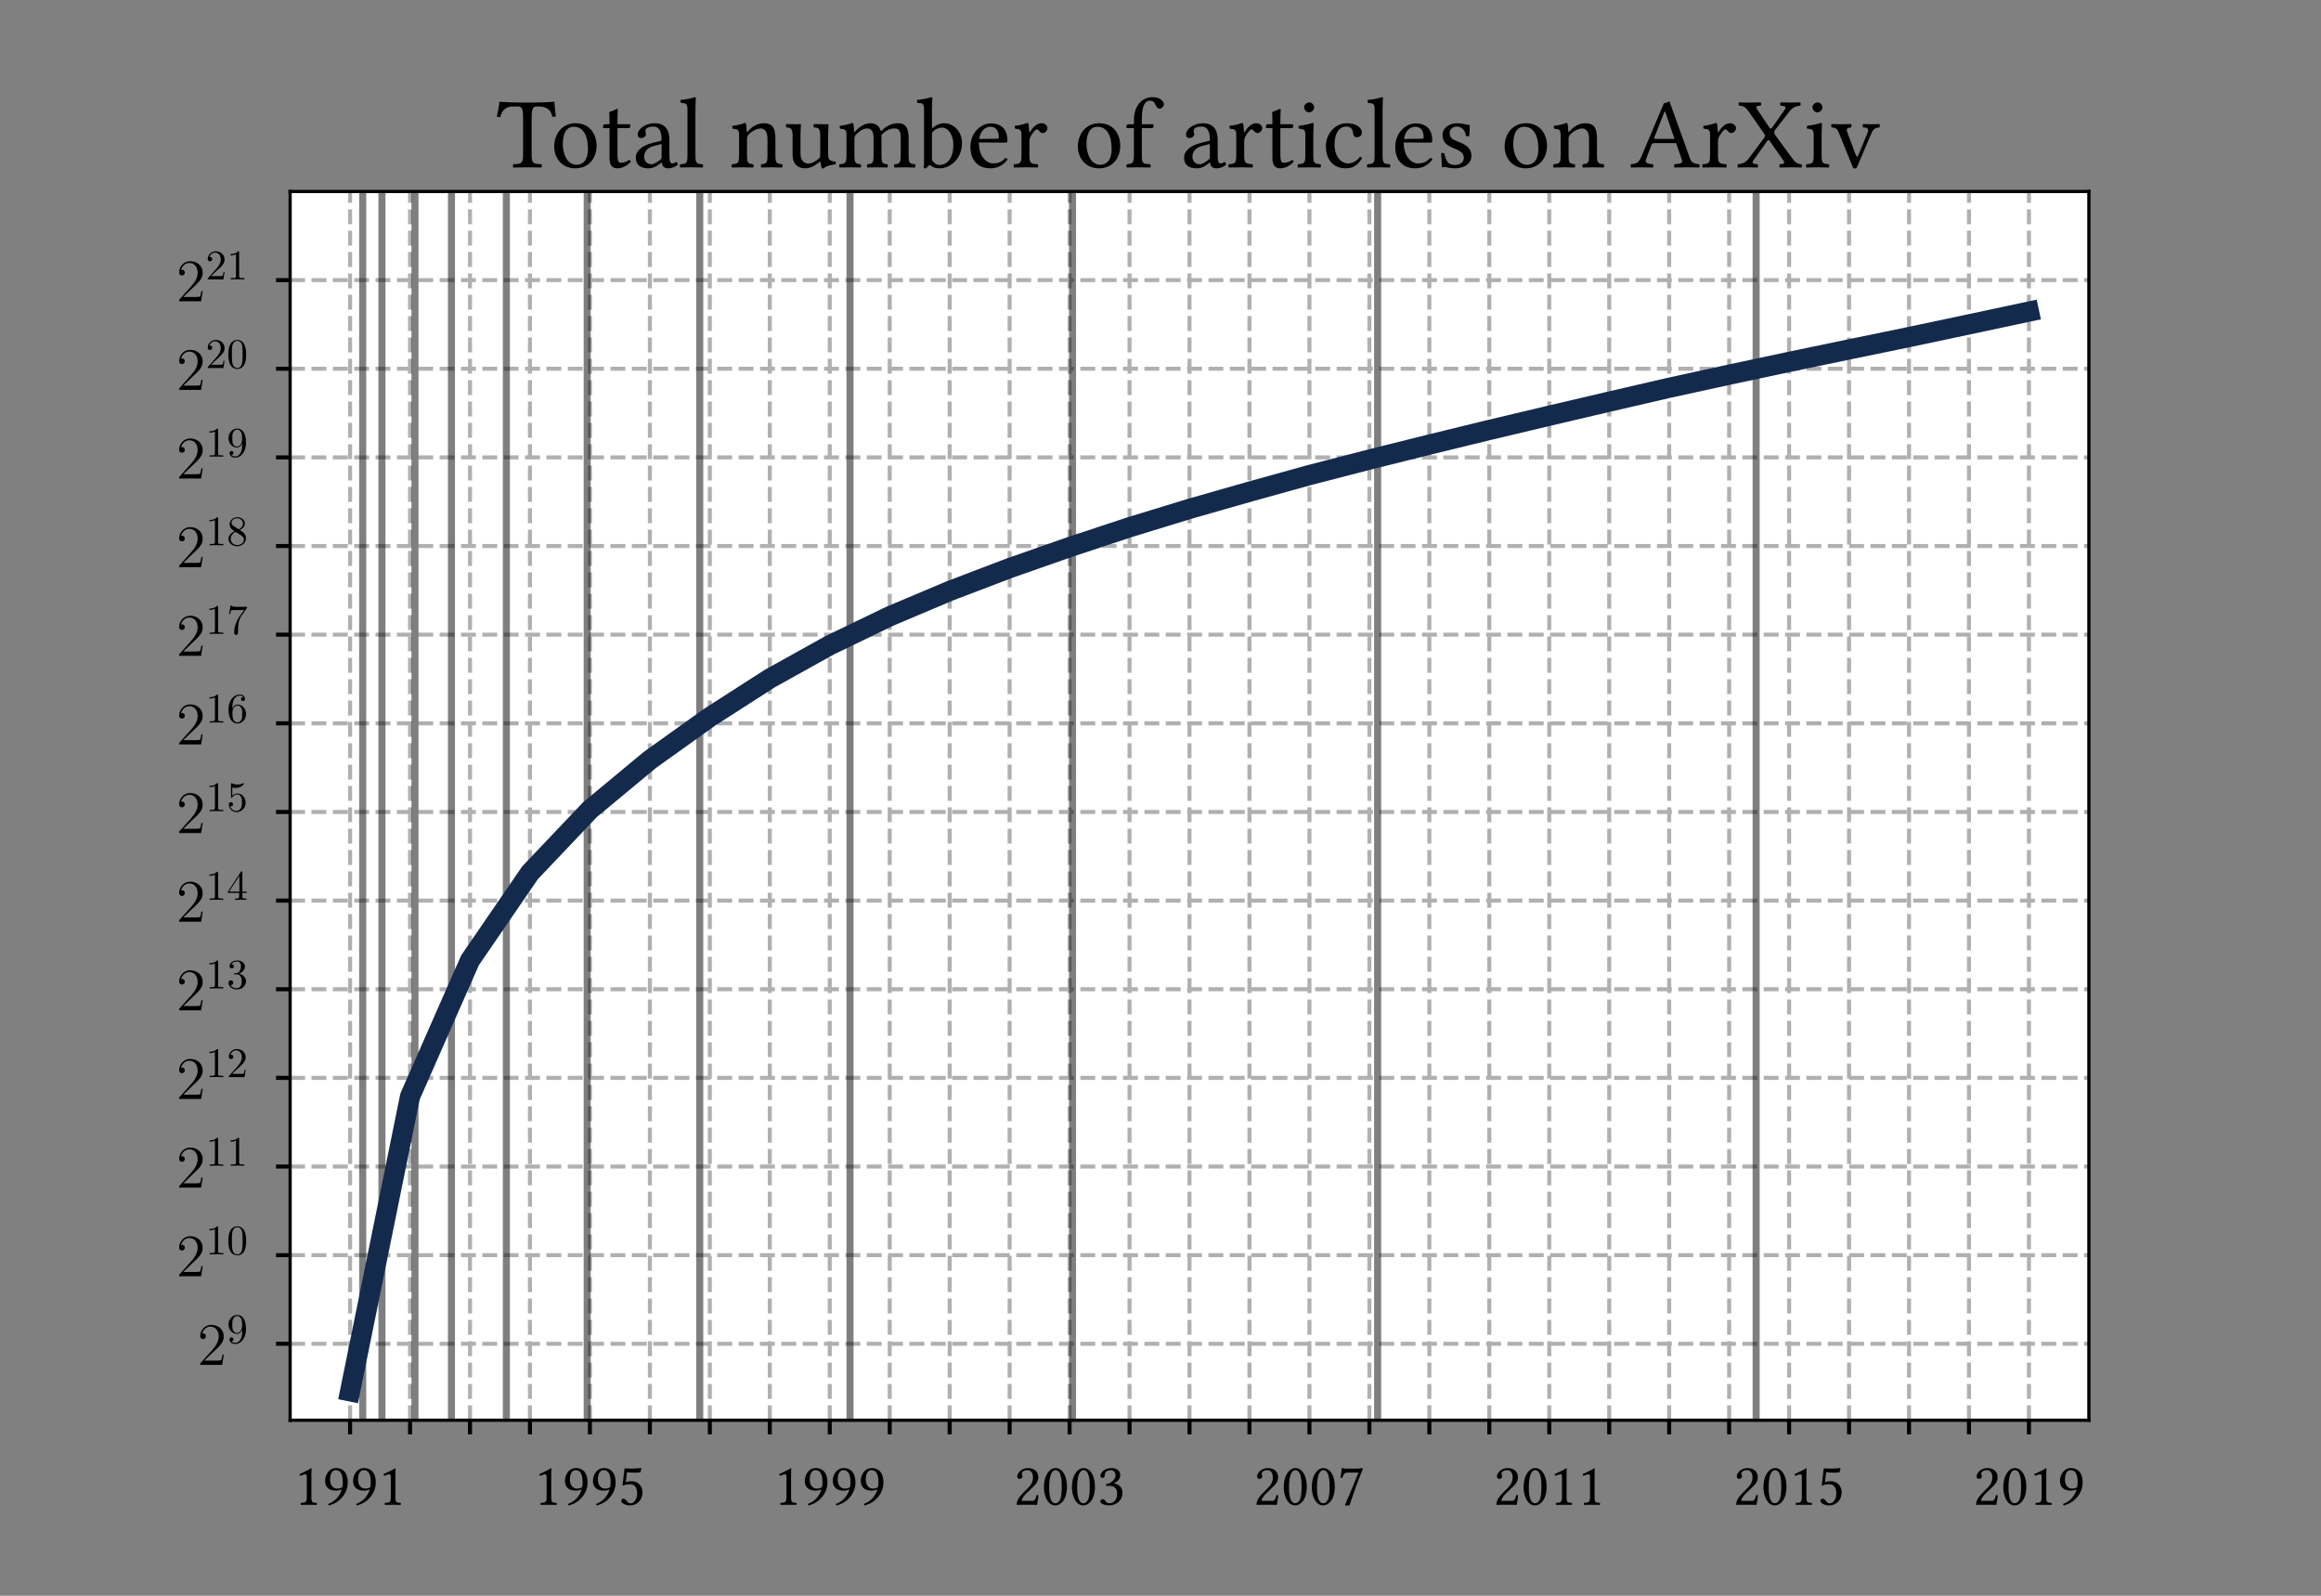<?xml version="1.0" encoding="UTF-8"?>
<svg xmlns="http://www.w3.org/2000/svg" xmlns:xlink="http://www.w3.org/1999/xlink" width="576pt" height="396pt" viewBox="0 0 576 396" version="1.1">
<rect x="0" y="0" width="576" height="396" fill="#808080" stroke="none"/>
<defs>
<g>
<symbol overflow="visible" id="glyph0-0">
<path style="stroke:none;" d="M 0.75 -9 L 3.281 -5.219 L 0.75 -1.422 Z M 1.188 -0.75 L 3.734 -4.547 L 6.281 -0.75 Z M 4.188 -5.219 L 6.719 -9 L 6.719 -1.422 Z M 3.734 -5.891 L 1.188 -9.672 L 6.281 -9.672 Z M 0 0 L 7.469 0 L 7.469 -10.422 L 0 -10.422 Z M 0 0 "/>
</symbol>
<symbol overflow="visible" id="glyph0-1">
<path style="stroke:none;" d="M 4.297 -1.828 L 4.297 -7 C 4.297 -7.906 4.312 -8.812 4.344 -9 C 4.344 -9.078 4.312 -9.078 4.25 -9.078 C 3.438 -8.578 2.641 -8.203 1.328 -7.594 C 1.359 -7.422 1.422 -7.281 1.547 -7.188 C 2.234 -7.469 2.562 -7.562 2.859 -7.562 C 3.109 -7.562 3.156 -7.203 3.156 -6.688 L 3.156 -1.828 C 3.156 -0.578 2.75 -0.516 1.703 -0.469 C 1.609 -0.375 1.609 -0.062 1.703 0.031 C 2.438 0.016 2.969 0 3.781 0 C 4.5 0 4.859 0.016 5.594 0.031 C 5.688 -0.062 5.688 -0.375 5.594 -0.469 C 4.562 -0.516 4.297 -0.578 4.297 -1.828 Z M 4.297 -1.828 "/>
</symbol>
<symbol overflow="visible" id="glyph0-2">
<path style="stroke:none;" d="M 5.016 -4.359 C 4.531 -4.031 4.031 -4.016 3.781 -4.016 C 2.312 -4.016 1.984 -5.453 1.984 -6.203 C 1.984 -7.844 2.609 -8.594 3.344 -8.594 C 4.281 -8.594 5.141 -8.078 5.141 -5.531 C 5.141 -5.203 5.109 -4.797 5.016 -4.359 Z M 4.891 -3.828 C 4.484 -2.469 3.531 -0.953 1.531 -0.203 C 1.531 -0.031 1.594 0.109 1.719 0.172 C 3.219 -0.266 4.156 -0.891 4.984 -1.859 C 5.922 -2.938 6.375 -4.297 6.375 -5.484 C 6.375 -8.516 4.656 -9.109 3.516 -9.109 C 1.547 -9.109 0.75 -7.219 0.75 -5.938 C 0.75 -4.641 1.438 -3.5 3.469 -3.5 C 3.859 -3.5 4.438 -3.609 4.891 -3.828 Z M 4.891 -3.828 "/>
</symbol>
<symbol overflow="visible" id="glyph0-3">
<path style="stroke:none;" d="M 4.766 -2.828 C 4.766 -1.406 4.016 -0.359 3.125 -0.359 C 2.547 -0.359 2.359 -0.734 2.141 -1.031 C 1.938 -1.281 1.688 -1.516 1.375 -1.516 C 1.094 -1.516 0.812 -1.25 0.812 -0.953 C 0.812 -0.344 2.078 0.172 2.922 0.172 C 4.781 0.172 6.094 -1.203 6.094 -3.094 C 6.094 -4.547 5.094 -5.844 3.422 -5.844 C 2.781 -5.844 2.219 -5.703 1.953 -5.594 L 2.25 -8.094 C 2.812 -8.031 3.281 -7.969 4 -7.969 C 4.453 -7.969 4.953 -7.984 5.578 -8.047 L 5.812 -9.062 L 5.703 -9.125 C 4.859 -9.031 4.047 -8.969 3.25 -8.969 C 2.703 -8.969 2.172 -9 1.641 -9.031 L 1.141 -4.734 C 1.922 -5.031 2.5 -5.094 3.031 -5.094 C 4 -5.094 4.766 -4.453 4.766 -2.828 Z M 4.766 -2.828 "/>
</symbol>
<symbol overflow="visible" id="glyph0-4">
<path style="stroke:none;" d="M 0.906 -6.984 C 0.906 -6.672 1.188 -6.406 1.516 -6.406 C 1.766 -6.406 2.203 -6.672 2.203 -7 C 2.203 -7.125 2.188 -7.219 2.156 -7.312 C 2.125 -7.422 2.031 -7.562 2.031 -7.672 C 2.031 -8.047 2.422 -8.594 3.516 -8.594 C 4.047 -8.594 4.812 -8.219 4.812 -6.781 C 4.812 -5.828 4.469 -5.047 3.578 -4.156 L 2.484 -3.062 C 1.016 -1.562 0.781 -0.844 0.781 0.031 C 0.781 0.031 1.531 0 2.016 0 L 4.625 0 C 5.109 0 5.797 0.031 5.797 0.031 C 5.984 -0.766 6.141 -1.875 6.156 -2.328 C 6.062 -2.406 5.875 -2.438 5.719 -2.406 C 5.469 -1.344 5.219 -0.969 4.672 -0.969 L 2.016 -0.969 C 2.016 -1.688 3.047 -2.703 3.125 -2.781 L 4.625 -4.234 C 5.484 -5.047 6.125 -5.703 6.125 -6.844 C 6.125 -8.453 4.812 -9.109 3.594 -9.109 C 1.938 -9.109 0.906 -7.891 0.906 -6.984 Z M 0.906 -6.984 "/>
</symbol>
<symbol overflow="visible" id="glyph0-5">
<path style="stroke:none;" d="M 3.469 -8.594 C 3.719 -8.594 3.953 -8.5 4.141 -8.328 C 4.594 -7.953 5 -6.812 5 -4.812 C 5 -3.438 4.953 -2.5 4.75 -1.734 C 4.422 -0.516 3.688 -0.375 3.422 -0.375 C 2.031 -0.375 1.875 -2.922 1.875 -4.234 C 1.875 -7.906 2.797 -8.594 3.469 -8.594 Z M 3.406 0.156 C 4.562 0.156 6.297 -1.016 6.297 -4.531 C 6.297 -6 5.938 -7.281 5.281 -8.141 C 4.906 -8.656 4.266 -9.109 3.469 -9.109 C 1.984 -9.109 0.578 -7.344 0.578 -4.391 C 0.578 -2.797 1.078 -1.297 1.891 -0.484 C 2.312 -0.062 2.828 0.156 3.406 0.156 Z M 3.406 0.156 "/>
</symbol>
<symbol overflow="visible" id="glyph0-6">
<path style="stroke:none;" d="M 3.219 -8.594 C 3.859 -8.594 4.453 -8.203 4.453 -7.25 C 4.453 -6.5 3.578 -5.344 2.109 -5.141 L 2.188 -4.656 C 2.438 -4.688 2.703 -4.688 2.891 -4.688 C 3.75 -4.688 4.859 -4.453 4.859 -2.766 C 4.859 -0.781 3.531 -0.375 3 -0.375 C 2.234 -0.375 2.109 -0.719 1.922 -0.984 C 1.781 -1.188 1.578 -1.375 1.281 -1.375 C 0.969 -1.375 0.656 -1.094 0.656 -0.844 C 0.656 -0.25 1.906 0.156 2.812 0.156 C 4.578 0.156 6.172 -1 6.172 -2.969 C 6.172 -4.594 4.938 -5.188 4.062 -5.328 L 4.047 -5.359 C 5.266 -5.938 5.609 -6.562 5.609 -7.344 C 5.609 -7.797 5.516 -8.156 5.156 -8.531 C 4.828 -8.859 4.297 -9.109 3.531 -9.109 C 1.328 -9.109 0.703 -7.672 0.703 -7.188 C 0.703 -6.969 0.844 -6.672 1.203 -6.672 C 1.734 -6.672 1.797 -7.172 1.797 -7.453 C 1.797 -8.406 2.828 -8.594 3.219 -8.594 Z M 3.219 -8.594 "/>
</symbol>
<symbol overflow="visible" id="glyph0-7">
<path style="stroke:none;" d="M 2.547 -7.984 L 5.219 -7.984 C 4.047 -5.094 2.875 -2.188 1.859 0.094 L 1.969 0.188 L 2.984 0.156 C 3.844 -2.391 4.656 -4.875 6.328 -8.953 L 6.094 -9.125 C 5.844 -9.047 5.516 -8.969 4.938 -8.969 L 1.859 -8.969 C 1.359 -8.969 1.391 -9.109 1.125 -9.172 C 1.078 -9.172 1.062 -9.172 1.062 -9.125 C 1.047 -8.406 0.875 -7.516 0.766 -6.734 C 0.922 -6.688 1.078 -6.672 1.234 -6.688 C 1.562 -7.891 2.062 -7.984 2.547 -7.984 Z M 2.547 -7.984 "/>
</symbol>
<symbol overflow="visible" id="glyph1-0">
<path style="stroke:none;" d=""/>
</symbol>
<symbol overflow="visible" id="glyph1-1">
<path style="stroke:none;" d="M 6.578 -2.516 L 6.25 -2.516 C 6.203 -2.25 6.078 -1.438 5.938 -1.188 C 5.828 -1.062 4.969 -1.062 4.531 -1.062 L 1.766 -1.062 C 2.172 -1.406 3.078 -2.359 3.469 -2.719 C 5.734 -4.812 6.578 -5.594 6.578 -7.062 C 6.578 -8.781 5.219 -9.938 3.484 -9.938 C 1.75 -9.938 0.734 -8.453 0.734 -7.172 C 0.734 -6.406 1.391 -6.406 1.438 -6.406 C 1.75 -6.406 2.141 -6.625 2.141 -7.109 C 2.141 -7.531 1.859 -7.812 1.438 -7.812 C 1.297 -7.812 1.266 -7.812 1.219 -7.797 C 1.516 -8.812 2.312 -9.5 3.281 -9.5 C 4.562 -9.5 5.328 -8.438 5.328 -7.062 C 5.328 -5.797 4.594 -4.688 3.75 -3.734 L 0.734 -0.359 L 0.734 0 L 6.188 0 Z M 6.578 -2.516 "/>
</symbol>
<symbol overflow="visible" id="glyph2-0">
<path style="stroke:none;" d=""/>
</symbol>
<symbol overflow="visible" id="glyph2-1">
<path style="stroke:none;" d="M 3.844 -3.328 L 3.844 -2.984 C 3.844 -0.547 2.75 -0.062 2.141 -0.062 C 1.969 -0.062 1.406 -0.078 1.125 -0.438 C 1.578 -0.438 1.656 -0.734 1.656 -0.922 C 1.656 -1.25 1.406 -1.406 1.188 -1.406 C 1.016 -1.406 0.703 -1.312 0.703 -0.906 C 0.703 -0.203 1.266 0.234 2.156 0.234 C 3.5 0.234 4.781 -1.188 4.781 -3.438 C 4.781 -6.25 3.578 -6.969 2.641 -6.969 C 2.062 -6.969 1.562 -6.781 1.109 -6.297 C 0.672 -5.828 0.438 -5.391 0.438 -4.609 C 0.438 -3.297 1.359 -2.281 2.531 -2.281 C 3.172 -2.281 3.594 -2.719 3.844 -3.328 Z M 2.547 -2.516 C 2.375 -2.516 1.891 -2.516 1.562 -3.172 C 1.375 -3.562 1.375 -4.094 1.375 -4.594 C 1.375 -5.156 1.375 -5.656 1.594 -6.047 C 1.875 -6.562 2.281 -6.703 2.641 -6.703 C 3.125 -6.703 3.469 -6.344 3.641 -5.875 C 3.781 -5.547 3.812 -4.875 3.812 -4.406 C 3.812 -3.531 3.453 -2.516 2.547 -2.516 Z M 2.547 -2.516 "/>
</symbol>
<symbol overflow="visible" id="glyph2-2">
<path style="stroke:none;" d="M 3.078 -6.688 C 3.078 -6.938 3.078 -6.969 2.828 -6.969 C 2.188 -6.297 1.266 -6.297 0.938 -6.297 L 0.938 -5.969 C 1.141 -5.969 1.75 -5.969 2.297 -6.234 L 2.297 -0.828 C 2.297 -0.453 2.266 -0.328 1.328 -0.328 L 1 -0.328 L 1 0 C 1.359 -0.031 2.266 -0.031 2.688 -0.031 C 3.109 -0.031 4.016 -0.031 4.375 0 L 4.375 -0.328 L 4.047 -0.328 C 3.109 -0.328 3.078 -0.438 3.078 -0.828 Z M 3.078 -6.688 "/>
</symbol>
<symbol overflow="visible" id="glyph2-3">
<path style="stroke:none;" d="M 4.812 -3.344 C 4.812 -4.188 4.75 -5.016 4.391 -5.797 C 3.906 -6.797 3.047 -6.969 2.609 -6.969 C 1.984 -6.969 1.219 -6.688 0.797 -5.719 C 0.453 -5 0.406 -4.188 0.406 -3.344 C 0.406 -2.562 0.453 -1.625 0.875 -0.828 C 1.328 0.016 2.094 0.234 2.609 0.234 C 3.172 0.234 3.969 0.016 4.422 -0.984 C 4.75 -1.703 4.812 -2.516 4.812 -3.344 Z M 2.609 0 C 2.188 0 1.578 -0.266 1.391 -1.266 C 1.281 -1.891 1.281 -2.859 1.281 -3.469 C 1.281 -4.141 1.281 -4.828 1.359 -5.391 C 1.562 -6.641 2.344 -6.734 2.609 -6.734 C 2.953 -6.734 3.641 -6.547 3.844 -5.516 C 3.938 -4.922 3.938 -4.125 3.938 -3.469 C 3.938 -2.688 3.938 -1.969 3.828 -1.312 C 3.672 -0.312 3.078 0 2.609 0 Z M 2.609 0 "/>
</symbol>
<symbol overflow="visible" id="glyph2-4">
<path style="stroke:none;" d="M 1.328 -0.812 L 2.438 -1.875 C 4.062 -3.328 4.688 -3.891 4.688 -4.938 C 4.688 -6.125 3.75 -6.969 2.484 -6.969 C 1.297 -6.969 0.516 -6 0.516 -5.062 C 0.516 -4.484 1.047 -4.484 1.078 -4.484 C 1.25 -4.484 1.625 -4.609 1.625 -5.031 C 1.625 -5.312 1.438 -5.578 1.062 -5.578 C 0.984 -5.578 0.969 -5.578 0.938 -5.578 C 1.172 -6.25 1.734 -6.641 2.344 -6.641 C 3.297 -6.641 3.75 -5.797 3.75 -4.938 C 3.75 -4.094 3.219 -3.266 2.641 -2.625 L 0.641 -0.391 C 0.516 -0.266 0.516 -0.25 0.516 0 L 4.406 0 L 4.688 -1.812 L 4.438 -1.812 C 4.375 -1.5 4.312 -1.047 4.203 -0.891 C 4.125 -0.812 3.438 -0.812 3.203 -0.812 Z M 1.328 -0.812 "/>
</symbol>
<symbol overflow="visible" id="glyph2-5">
<path style="stroke:none;" d="M 3.031 -3.672 C 3.891 -3.969 4.5 -4.688 4.5 -5.516 C 4.5 -6.375 3.578 -6.969 2.578 -6.969 C 1.516 -6.969 0.719 -6.328 0.719 -5.547 C 0.719 -5.188 0.953 -5 1.25 -5 C 1.578 -5 1.781 -5.234 1.781 -5.531 C 1.781 -6.047 1.297 -6.047 1.141 -6.047 C 1.469 -6.562 2.156 -6.703 2.531 -6.703 C 2.953 -6.703 3.531 -6.469 3.531 -5.531 C 3.531 -5.406 3.516 -4.797 3.234 -4.344 C 2.922 -3.844 2.578 -3.812 2.312 -3.797 C 2.219 -3.781 1.969 -3.766 1.906 -3.766 C 1.812 -3.75 1.75 -3.75 1.75 -3.641 C 1.75 -3.516 1.812 -3.516 2 -3.516 L 2.453 -3.516 C 3.312 -3.516 3.703 -2.812 3.703 -1.781 C 3.703 -0.359 2.984 -0.062 2.516 -0.062 C 2.062 -0.062 1.281 -0.234 0.922 -0.859 C 1.281 -0.812 1.609 -1.031 1.609 -1.438 C 1.609 -1.812 1.328 -2.016 1.031 -2.016 C 0.781 -2.016 0.438 -1.875 0.438 -1.406 C 0.438 -0.453 1.406 0.234 2.547 0.234 C 3.828 0.234 4.781 -0.719 4.781 -1.781 C 4.781 -2.641 4.125 -3.453 3.031 -3.672 Z M 3.031 -3.672 "/>
</symbol>
<symbol overflow="visible" id="glyph2-6">
<path style="stroke:none;" d="M 3.078 -1.719 L 3.078 -0.812 C 3.078 -0.438 3.047 -0.328 2.281 -0.328 L 2.062 -0.328 L 2.062 0 C 2.484 -0.031 3.031 -0.031 3.469 -0.031 C 3.906 -0.031 4.469 -0.031 4.891 0 L 4.891 -0.328 L 4.672 -0.328 C 3.906 -0.328 3.875 -0.438 3.875 -0.812 L 3.875 -1.719 L 4.922 -1.719 L 4.922 -2.047 L 3.875 -2.047 L 3.875 -6.812 C 3.875 -7.016 3.875 -7.078 3.703 -7.078 C 3.609 -7.078 3.578 -7.078 3.5 -6.953 L 0.297 -2.047 L 0.297 -1.719 Z M 3.141 -2.047 L 0.578 -2.047 L 3.141 -5.953 Z M 3.141 -2.047 "/>
</symbol>
<symbol overflow="visible" id="glyph2-7">
<path style="stroke:none;" d="M 4.688 -2.094 C 4.688 -3.344 3.844 -4.391 2.703 -4.391 C 2.203 -4.391 1.75 -4.219 1.375 -3.859 L 1.375 -5.891 C 1.594 -5.828 1.938 -5.766 2.266 -5.766 C 3.547 -5.766 4.281 -6.719 4.281 -6.844 C 4.281 -6.906 4.25 -6.969 4.188 -6.969 C 4.172 -6.969 4.156 -6.969 4.094 -6.938 C 3.891 -6.844 3.375 -6.625 2.672 -6.625 C 2.266 -6.625 1.781 -6.703 1.281 -6.922 C 1.203 -6.953 1.188 -6.953 1.156 -6.953 C 1.062 -6.953 1.062 -6.875 1.062 -6.703 L 1.062 -3.609 C 1.062 -3.422 1.062 -3.328 1.203 -3.328 C 1.281 -3.328 1.297 -3.359 1.344 -3.422 C 1.453 -3.594 1.844 -4.156 2.688 -4.156 C 3.234 -4.156 3.484 -3.672 3.578 -3.484 C 3.75 -3.109 3.766 -2.703 3.766 -2.172 C 3.766 -1.812 3.766 -1.188 3.516 -0.734 C 3.266 -0.328 2.875 -0.062 2.391 -0.062 C 1.625 -0.062 1.031 -0.609 0.859 -1.234 C 0.891 -1.219 0.922 -1.219 1.031 -1.219 C 1.375 -1.219 1.562 -1.469 1.562 -1.719 C 1.562 -1.969 1.375 -2.234 1.031 -2.234 C 0.891 -2.234 0.516 -2.156 0.516 -1.688 C 0.516 -0.781 1.25 0.234 2.422 0.234 C 3.625 0.234 4.688 -0.781 4.688 -2.094 Z M 4.688 -2.094 "/>
</symbol>
<symbol overflow="visible" id="glyph2-8">
<path style="stroke:none;" d="M 1.375 -3.422 L 1.375 -3.672 C 1.375 -6.328 2.672 -6.703 3.203 -6.703 C 3.453 -6.703 3.906 -6.641 4.125 -6.281 C 3.969 -6.281 3.547 -6.281 3.547 -5.812 C 3.547 -5.484 3.812 -5.328 4.031 -5.328 C 4.203 -5.328 4.516 -5.422 4.516 -5.828 C 4.516 -6.453 4.062 -6.969 3.188 -6.969 C 1.844 -6.969 0.438 -5.609 0.438 -3.297 C 0.438 -0.516 1.656 0.234 2.625 0.234 C 3.781 0.234 4.781 -0.75 4.781 -2.125 C 4.781 -3.453 3.844 -4.469 2.688 -4.469 C 1.969 -4.469 1.594 -3.938 1.375 -3.422 Z M 2.625 -0.062 C 1.969 -0.062 1.656 -0.688 1.594 -0.844 C 1.406 -1.344 1.406 -2.172 1.406 -2.359 C 1.406 -3.172 1.734 -4.219 2.672 -4.219 C 2.844 -4.219 3.328 -4.219 3.641 -3.578 C 3.844 -3.188 3.844 -2.656 3.844 -2.141 C 3.844 -1.641 3.844 -1.125 3.656 -0.734 C 3.344 -0.109 2.859 -0.062 2.625 -0.062 Z M 2.625 -0.062 "/>
</symbol>
<symbol overflow="visible" id="glyph2-9">
<path style="stroke:none;" d="M 4.969 -6.359 C 5.062 -6.484 5.062 -6.516 5.062 -6.734 L 2.531 -6.734 C 1.25 -6.734 1.234 -6.875 1.188 -7.062 L 0.938 -7.062 L 0.578 -4.906 L 0.844 -4.906 C 0.875 -5.078 0.969 -5.734 1.109 -5.859 C 1.188 -5.922 2 -5.922 2.125 -5.922 L 4.297 -5.922 C 4.188 -5.766 3.359 -4.625 3.125 -4.281 C 2.188 -2.859 1.844 -1.406 1.844 -0.344 C 1.844 -0.234 1.844 0.234 2.328 0.234 C 2.797 0.234 2.797 -0.234 2.797 -0.344 L 2.797 -0.875 C 2.797 -1.453 2.828 -2.031 2.922 -2.594 C 2.953 -2.828 3.109 -3.734 3.562 -4.375 Z M 4.969 -6.359 "/>
</symbol>
<symbol overflow="visible" id="glyph2-10">
<path style="stroke:none;" d="M 1.703 -4.781 C 1.219 -5.094 1.188 -5.453 1.188 -5.625 C 1.188 -6.266 1.859 -6.703 2.609 -6.703 C 3.359 -6.703 4.031 -6.156 4.031 -5.406 C 4.031 -4.812 3.625 -4.312 3 -3.938 Z M 3.234 -3.781 C 3.984 -4.172 4.5 -4.719 4.5 -5.406 C 4.5 -6.359 3.562 -6.969 2.609 -6.969 C 1.562 -6.969 0.719 -6.188 0.719 -5.219 C 0.719 -5.031 0.734 -4.562 1.188 -4.062 C 1.297 -3.938 1.688 -3.672 1.938 -3.5 C 1.344 -3.203 0.438 -2.609 0.438 -1.578 C 0.438 -0.469 1.5 0.234 2.609 0.234 C 3.781 0.234 4.781 -0.641 4.781 -1.75 C 4.781 -2.125 4.656 -2.609 4.266 -3.047 C 4.062 -3.266 3.906 -3.359 3.234 -3.781 Z M 2.188 -3.344 L 3.469 -2.531 C 3.766 -2.328 4.25 -2.016 4.25 -1.375 C 4.25 -0.609 3.469 -0.062 2.609 -0.062 C 1.719 -0.062 0.969 -0.703 0.969 -1.578 C 0.969 -2.188 1.297 -2.859 2.188 -3.344 Z M 2.188 -3.344 "/>
</symbol>
<symbol overflow="visible" id="glyph3-0">
<path style="stroke:none;" d="M 1.25 -15.016 L 5.484 -8.688 L 1.25 -2.359 Z M 2 -1.25 L 6.219 -7.578 L 10.453 -1.25 Z M 6.969 -8.688 L 11.203 -15.016 L 11.203 -2.359 Z M 6.219 -9.812 L 2 -16.109 L 10.453 -16.109 Z M 0 0 L 12.453 0 L 12.453 -17.391 L 0 -17.391 Z M 0 0 "/>
</symbol>
<symbol overflow="visible" id="glyph3-1">
<path style="stroke:none;" d="M 8.719 -3.031 L 8.719 -12.547 C 8.719 -14.141 8.969 -15.094 9.859 -15.094 L 10.406 -15.094 C 12.281 -15.094 13.453 -14.453 13.875 -12.531 C 14.141 -12.531 14.5 -12.547 14.719 -12.656 C 14.547 -13.797 14.422 -15.062 14.391 -16.188 C 14.391 -16.219 14.344 -16.266 14.328 -16.266 C 13.469 -16.188 10.703 -16.062 8.734 -16.062 L 6.594 -16.062 C 4.688 -16.062 1.75 -16.188 0.797 -16.266 C 0.75 -16.266 0.703 -16.219 0.703 -16.188 C 0.594 -15.062 0.344 -13.766 0.078 -12.578 C 0.328 -12.484 0.625 -12.453 0.922 -12.453 C 1.422 -14.453 2.562 -15.094 4.203 -15.094 L 5.422 -15.094 C 6.344 -15.094 6.594 -14.141 6.594 -12.625 L 6.594 -3.031 C 6.594 -0.969 6.172 -0.844 4.188 -0.766 C 4.031 -0.625 4.031 -0.094 4.188 0.047 C 5.406 0.031 6.672 0 7.672 0 C 8.625 0 9.891 0.031 11.141 0.047 C 11.281 -0.094 11.281 -0.625 11.141 -0.766 C 9.141 -0.844 8.719 -0.969 8.719 -3.031 Z M 8.719 -3.031 "/>
</symbol>
<symbol overflow="visible" id="glyph3-2">
<path style="stroke:none;" d="M 1.016 -5.109 C 1.016 -2.562 2.719 0.25 6.25 0.25 C 7.844 0.25 9.062 -0.328 9.906 -1.141 C 11.031 -2.234 11.531 -3.812 11.531 -5.328 C 11.531 -7.922 10.109 -10.938 6.297 -10.938 C 4.656 -10.938 3.312 -10.266 2.391 -9.188 C 1.5 -8.125 1.016 -6.672 1.016 -5.109 Z M 5.922 -10.062 C 8.062 -10.062 9.391 -8.125 9.391 -4.531 C 9.391 -1.391 7.766 -0.625 6.594 -0.625 C 4.016 -0.625 3.156 -3.766 3.156 -5.672 C 3.156 -7.844 3.688 -10.062 5.922 -10.062 Z M 5.922 -10.062 "/>
</symbol>
<symbol overflow="visible" id="glyph3-3">
<path style="stroke:none;" d="M 1.078 -10.688 C 0.719 -10.688 0.625 -10.391 0.625 -10.188 L 0.625 -9.859 C 0.625 -9.734 0.641 -9.719 0.75 -9.719 L 2.219 -9.719 L 2.219 -2.219 C 2.219 -0.453 2.984 0.25 4.141 0.25 C 5.281 0.25 6.531 -0.297 7.5 -1.391 C 7.453 -1.641 7.297 -1.797 7.047 -1.812 C 6.406 -1.312 5.656 -1.125 5 -1.125 C 4.328 -1.125 4.188 -1.875 4.188 -3.406 L 4.188 -9.719 L 6.781 -9.719 C 7.031 -9.719 7.375 -9.812 7.375 -10.031 L 7.375 -10.531 C 7.375 -10.641 7.297 -10.688 7.172 -10.688 L 4.188 -10.688 L 4.188 -11.656 C 4.188 -13.281 4.281 -14.266 4.281 -14.266 C 4.281 -14.422 4.203 -14.5 4.078 -14.5 C 3.984 -14.5 3.766 -14.391 3.531 -14.266 C 3.266 -14.125 3.016 -14 2.688 -13.922 C 2.391 -13.828 2.141 -13.75 2.141 -13.578 C 2.141 -13.281 2.219 -13.453 2.219 -10.688 Z M 1.078 -10.688 "/>
</symbol>
<symbol overflow="visible" id="glyph3-4">
<path style="stroke:none;" d="M 7.297 -5.797 L 7.297 -2.516 C 7.297 -2.188 7.141 -2.016 6.953 -1.875 C 6.297 -1.344 5.453 -0.766 4.75 -0.766 C 3.516 -0.766 2.969 -1.766 2.969 -2.547 C 2.969 -3.656 3.484 -4.812 5.328 -5.281 Z M 7.297 -1.203 C 7.453 -0.422 7.719 0.25 8.969 0.25 C 9.906 0.25 10.812 -0.172 11.328 -0.672 C 11.281 -0.969 11.188 -1.203 10.906 -1.344 C 10.734 -1.203 10.312 -0.953 9.984 -0.953 C 9.266 -0.953 9.234 -1.922 9.234 -3.062 L 9.234 -6.719 C 9.234 -10.266 7.297 -10.938 5.484 -10.938 C 3.438 -10.938 1.375 -9.594 1.375 -8.172 C 1.375 -7.578 1.672 -7.266 2.234 -7.266 C 2.969 -7.266 3.406 -7.797 3.406 -8.125 C 3.406 -8.297 3.391 -8.469 3.344 -8.562 C 3.312 -8.641 3.281 -8.797 3.281 -9.062 C 3.281 -9.844 4.328 -10.109 5.281 -10.109 C 6.125 -10.109 7.297 -9.688 7.297 -6.875 C 7.297 -6.703 7.219 -6.594 7.141 -6.578 L 5 -6.047 C 2.609 -5.453 0.891 -4.141 0.891 -2.438 C 0.891 -0.406 2.297 0.25 4.031 0.25 C 4.906 0.25 5.656 0.047 6.75 -0.797 L 7.25 -1.203 Z M 7.297 -1.203 "/>
</symbol>
<symbol overflow="visible" id="glyph3-5">
<path style="stroke:none;" d="M 2.359 -3.031 C 2.359 -0.969 2.094 -0.844 0.578 -0.766 C 0.422 -0.625 0.422 -0.094 0.578 0.047 C 1.438 0.031 2.359 0 3.359 0 C 4.359 0 5.312 0.031 6.125 0.047 C 6.281 -0.094 6.281 -0.625 6.125 -0.766 C 4.609 -0.844 4.328 -0.969 4.328 -3.031 L 4.328 -14.516 C 4.328 -16.141 4.438 -17.141 4.438 -17.141 C 4.438 -17.312 4.328 -17.391 4.109 -17.391 C 3.484 -17.141 1.625 -16.781 0.625 -16.719 C 0.578 -16.516 0.625 -16.109 0.766 -15.969 C 2.219 -15.859 2.359 -15.797 2.359 -13.922 Z M 2.359 -3.031 "/>
</symbol>
<symbol overflow="visible" id="glyph3-6">
<path style="stroke:none;" d="M 4.578 -8.922 C 4.438 -8.734 4.281 -8.688 4.281 -8.922 C 4.266 -9.594 4.203 -10.562 4.078 -10.812 C 4.031 -10.938 3.984 -11.016 3.781 -11.016 C 3.094 -10.734 2.438 -10.516 0.719 -10.281 C 0.672 -10.141 0.719 -9.734 0.766 -9.594 C 2.109 -9.469 2.391 -9.344 2.391 -7.891 L 2.391 -3.031 C 2.391 -1 2.141 -0.891 0.641 -0.766 C 0.5 -0.625 0.5 -0.094 0.641 0.047 C 1.391 0.031 2.391 0 3.391 0 C 4.391 0 5.125 0.031 5.875 0.047 C 6.031 -0.094 6.031 -0.625 5.875 -0.766 C 4.609 -0.891 4.359 -1 4.359 -3.031 L 4.359 -7.125 C 4.359 -7.641 4.578 -7.938 4.781 -8.172 C 5.734 -9.094 6.844 -9.641 7.828 -9.641 C 8.312 -9.641 8.844 -9.312 9.141 -8.734 C 9.391 -8.25 9.438 -7.578 9.438 -6.828 L 9.438 -3.031 C 9.438 -1 9.188 -0.891 7.891 -0.766 C 7.766 -0.625 7.766 -0.094 7.891 0.047 C 8.641 0.031 9.438 0 10.438 0 C 11.438 0 12.328 0.031 13.078 0.047 C 13.203 -0.094 13.203 -0.625 13.078 -0.766 C 11.688 -0.891 11.406 -1 11.406 -3.031 L 11.406 -6.75 C 11.406 -8.125 11.312 -9.312 10.734 -10.094 C 10.312 -10.641 9.531 -10.938 8.672 -10.938 C 7.453 -10.938 6.047 -10.609 4.578 -8.922 Z M 4.578 -8.922 "/>
</symbol>
<symbol overflow="visible" id="glyph3-7">
<path style="stroke:none;" d="M 5.406 0.25 C 6.375 0.25 7.547 -0.25 8.766 -1.25 C 8.891 -1.344 9.109 -1.391 9.141 -1.219 C 9.219 -0.594 9.422 0.25 9.422 0.25 C 9.609 0.328 9.734 0.297 9.891 0.25 C 10.438 -0.203 11.312 -0.578 12.828 -0.75 C 12.969 -0.891 12.969 -1.266 12.828 -1.422 C 11.234 -1.547 11.016 -2.016 11.016 -3.234 L 11.016 -8.016 C 11.016 -8.766 11.109 -10.578 11.109 -10.578 C 11.109 -10.656 11.031 -10.734 10.906 -10.734 C 10.781 -10.703 10.406 -10.688 10.031 -10.688 C 9.234 -10.688 8.344 -10.703 7.5 -10.734 C 7.344 -10.578 7.344 -10.062 7.5 -9.906 C 8.719 -9.844 9.047 -9.531 9.047 -7.891 L 9.047 -3.094 C 9.047 -2.609 8.984 -2.422 8.641 -2.109 C 7.719 -1.312 6.781 -0.922 6.156 -0.922 C 5.406 -0.922 4.156 -1.266 4.156 -3.484 L 4.156 -8.016 C 4.156 -8.766 4.266 -10.578 4.266 -10.578 C 4.266 -10.656 4.188 -10.734 4.062 -10.734 C 3.938 -10.703 3.562 -10.688 3.188 -10.688 C 2.391 -10.688 1.5 -10.703 0.641 -10.734 C 0.5 -10.578 0.5 -10.062 0.641 -9.906 C 1.844 -9.812 2.188 -9.531 2.188 -7.922 L 2.188 -3.141 C 2.188 -1.422 2.938 0.25 5.406 0.25 Z M 5.406 0.25 "/>
</symbol>
<symbol overflow="visible" id="glyph3-8">
<path style="stroke:none;" d="M 4.234 -8.922 C 4.203 -9.656 4.156 -10.562 4.031 -10.812 C 3.984 -10.938 3.938 -11.016 3.734 -11.016 C 3.031 -10.734 2.391 -10.516 0.672 -10.281 C 0.625 -10.141 0.672 -9.734 0.719 -9.594 C 2.062 -9.469 2.344 -9.344 2.344 -7.891 L 2.344 -3.031 C 2.344 -1 2.016 -0.875 0.641 -0.766 C 0.5 -0.625 0.5 -0.094 0.641 0.047 C 1.391 0.031 2.344 0 3.344 0 C 4.328 0 5.109 0.031 5.859 0.047 C 6 -0.094 6 -0.625 5.859 -0.766 C 4.578 -0.891 4.312 -1 4.312 -3.031 L 4.312 -7.125 C 4.312 -7.641 4.531 -7.938 4.734 -8.172 C 5.734 -9.141 6.656 -9.641 7.422 -9.641 C 8.375 -9.641 9.062 -9.047 9.062 -7.375 L 9.062 -3.031 C 9.062 -1 8.859 -0.875 7.516 -0.766 C 7.391 -0.625 7.391 -0.094 7.516 0.047 C 8.141 0.031 9.062 0 10.062 0 C 11.062 0 11.875 0.031 12.5 0.047 C 12.625 -0.094 12.625 -0.625 12.5 -0.766 C 11.25 -0.875 11.031 -1 11.031 -3.031 L 11.031 -7 C 11.031 -7.344 11.031 -7.703 11.016 -8 C 12.203 -9.312 13.328 -9.641 14.297 -9.641 C 15.25 -9.641 15.797 -9.094 15.797 -7.422 L 15.797 -3.031 C 15.797 -1 15.547 -0.875 14.25 -0.766 C 14.125 -0.625 14.125 -0.094 14.25 0.047 C 14.875 0.031 15.797 0 16.781 0 C 17.781 0 18.656 0.031 19.359 0.047 C 19.484 -0.094 19.484 -0.625 19.359 -0.766 C 17.984 -0.875 17.766 -1 17.766 -3.031 L 17.766 -6.969 C 17.766 -9.188 17.391 -10.938 15.188 -10.938 C 13.922 -10.938 12.375 -10.453 11.078 -9.094 C 11.016 -9.016 10.859 -8.891 10.812 -9.109 C 10.578 -10.141 9.609 -10.938 8.312 -10.938 C 6.875 -10.938 5.578 -10.094 4.531 -8.922 C 4.406 -8.797 4.266 -8.625 4.234 -8.922 Z M 4.234 -8.922 "/>
</symbol>
<symbol overflow="visible" id="glyph3-9">
<path style="stroke:none;" d="M 4.328 -9.047 C 4.984 -9.609 5.734 -9.844 6.453 -9.844 C 7.969 -9.844 9.219 -8 9.219 -5.578 C 9.219 -2.734 8.062 -0.594 5.703 -0.594 C 4.938 -0.594 4.406 -1.141 3.906 -1.766 L 3.906 -8 C 3.906 -8.516 4.016 -8.766 4.328 -9.047 Z M 4.156 -9.812 C 4.016 -9.656 3.906 -9.719 3.906 -9.938 L 3.906 -14.516 C 3.906 -16.141 4.016 -17.141 4.016 -17.141 C 4.016 -17.312 3.906 -17.391 3.688 -17.391 C 3.062 -17.141 1.203 -16.781 0.203 -16.719 C 0.156 -16.516 0.203 -16.109 0.344 -15.969 C 1.641 -15.891 1.938 -16.016 1.938 -13.922 L 1.938 -1.766 C 1.938 -0.797 1.922 -0.344 1.844 0 C 1.969 0.203 2.094 0.297 2.391 0.297 C 2.547 0.156 2.797 -0.078 2.984 -0.297 C 3.234 -0.594 3.391 -0.594 3.656 -0.375 C 4.234 0.094 4.984 0.25 5.859 0.25 C 8.391 0.25 11.359 -2.062 11.359 -6.031 C 11.359 -9.062 9.109 -10.938 6.953 -10.938 C 5.875 -10.938 4.938 -10.516 4.156 -9.812 Z M 4.156 -9.812 "/>
</symbol>
<symbol overflow="visible" id="glyph3-10">
<path style="stroke:none;" d="M 3.094 -7.031 C 3.562 -9.844 5.312 -10.062 5.906 -10.062 C 6.844 -10.062 7.969 -9.531 7.969 -7.453 C 7.969 -7.219 7.875 -7.094 7.594 -7.094 Z M 9.609 -2.312 C 8.688 -1.375 7.969 -0.969 6.531 -0.969 C 5.625 -0.969 4.578 -1.5 3.812 -2.766 C 3.312 -3.594 3.016 -4.734 3.016 -6.172 L 9.641 -6.125 C 9.938 -6.125 10.109 -6.281 10.109 -6.547 C 10.109 -8.641 9.359 -10.891 5.906 -10.891 C 3.734 -10.891 0.922 -8.812 0.922 -5.031 C 0.922 -3.641 1.266 -2.297 2.094 -1.344 C 2.938 -0.344 4.109 0.25 5.906 0.25 C 7.797 0.25 9.141 -0.625 10.141 -1.922 C 10.062 -2.172 9.906 -2.297 9.609 -2.312 Z M 9.609 -2.312 "/>
</symbol>
<symbol overflow="visible" id="glyph3-11">
<path style="stroke:none;" d="M 4.391 -8.922 C 4.328 -9.906 4.312 -10.562 4.188 -10.812 C 4.141 -10.938 4.078 -11.016 3.891 -11.016 C 3.188 -10.734 2.547 -10.516 0.828 -10.281 C 0.766 -10.141 0.828 -9.734 0.875 -9.594 C 2.219 -9.469 2.484 -9.344 2.484 -7.891 L 2.484 -3.031 C 2.484 -0.969 2.188 -0.875 0.641 -0.766 C 0.5 -0.625 0.5 -0.094 0.641 0.047 C 1.516 0.031 2.484 0 3.484 0 C 4.484 0 5.625 0.031 6.5 0.047 C 6.656 -0.094 6.656 -0.625 6.5 -0.766 C 4.75 -0.891 4.453 -0.969 4.453 -3.031 L 4.453 -6.5 C 4.453 -7.141 4.75 -7.719 5.062 -8.172 C 5.328 -8.562 5.906 -9.391 6.203 -9.391 C 6.422 -9.391 6.656 -9.344 6.844 -9.062 C 7.031 -8.812 7.328 -8.5 7.75 -8.5 C 8.344 -8.5 8.922 -9.109 8.922 -9.734 C 8.922 -10.219 8.469 -10.938 7.422 -10.938 C 6.25 -10.938 5.234 -9.844 4.656 -8.859 C 4.516 -8.594 4.391 -8.797 4.391 -8.922 Z M 4.391 -8.922 "/>
</symbol>
<symbol overflow="visible" id="glyph3-12">
<path style="stroke:none;" d="M 4.359 -3.031 L 4.359 -9.719 L 6.672 -9.719 C 6.906 -9.719 7.25 -9.812 7.25 -10.031 L 7.25 -10.531 C 7.25 -10.641 7.172 -10.688 7.047 -10.688 L 4.359 -10.688 L 4.359 -12.109 C 4.359 -15.938 5.5 -16.531 6.328 -16.531 C 7.078 -16.531 7.469 -16.234 7.828 -15.359 C 8.016 -14.922 8.297 -14.562 8.812 -14.562 C 9.234 -14.562 9.844 -15.094 9.844 -15.594 C 9.844 -16.016 9.562 -16.469 9.047 -16.859 C 8.391 -17.312 7.75 -17.391 6.797 -17.391 C 4.703 -17.391 2.391 -15.562 2.391 -11.688 L 2.391 -10.688 L 1.125 -10.688 C 0.672 -10.688 0.547 -10.391 0.547 -10.188 L 0.547 -9.859 C 0.547 -9.734 0.578 -9.719 0.672 -9.719 L 2.391 -9.719 L 2.391 -3.031 C 2.391 -0.969 2 -0.875 0.641 -0.766 C 0.5 -0.625 0.5 -0.094 0.641 0.047 C 1.516 0.031 2.391 0 3.391 0 C 4.391 0 5.578 0.031 6.453 0.047 C 6.594 -0.094 6.594 -0.625 6.453 -0.766 C 4.516 -0.875 4.359 -0.969 4.359 -3.031 Z M 4.359 -3.031 "/>
</symbol>
<symbol overflow="visible" id="glyph3-13">
<path style="stroke:none;" d="M 2.234 -14.922 C 2.234 -14.266 2.844 -13.625 3.438 -13.625 C 4.141 -13.625 4.734 -14.297 4.734 -14.812 C 4.734 -15.422 4.203 -16.109 3.531 -16.109 C 2.938 -16.109 2.234 -15.516 2.234 -14.922 Z M 4.516 -3.031 L 4.516 -8 C 4.516 -9.234 4.609 -10.828 4.609 -10.828 C 4.609 -10.938 4.484 -11.016 4.281 -11.016 C 3.594 -10.734 2.594 -10.516 0.875 -10.281 C 0.828 -10.141 0.875 -9.734 0.922 -9.594 C 2.297 -9.469 2.547 -9.312 2.547 -7.891 L 2.547 -3.031 C 2.547 -0.969 2.266 -0.891 0.75 -0.766 C 0.594 -0.625 0.594 -0.094 0.75 0.047 C 1.562 0.031 2.547 0 3.531 0 C 4.531 0 5.484 0.031 6.297 0.047 C 6.453 -0.094 6.453 -0.625 6.297 -0.766 C 4.781 -0.875 4.516 -0.969 4.516 -3.031 Z M 4.516 -3.031 "/>
</symbol>
<symbol overflow="visible" id="glyph3-14">
<path style="stroke:none;" d="M 9.906 -2.266 C 9.812 -2.484 9.609 -2.594 9.391 -2.609 C 8.547 -1.516 7.469 -0.969 6.406 -0.969 C 4.578 -0.969 3.062 -2.812 3.062 -5.734 C 3.062 -8.469 4.266 -10.109 5.906 -10.109 C 7.375 -10.109 7.578 -9.234 7.672 -8.375 C 7.75 -7.703 8.094 -7.469 8.625 -7.469 C 9.141 -7.469 9.844 -7.797 9.844 -8.562 C 9.844 -9.938 8.422 -10.938 6.031 -10.938 C 3.562 -10.938 0.922 -8.719 0.922 -5.188 C 0.922 -1.969 2.719 0.25 5.859 0.25 C 7.344 0.25 8.672 -0.219 9.906 -2.266 Z M 9.906 -2.266 "/>
</symbol>
<symbol overflow="visible" id="glyph3-15">
<path style="stroke:none;" d="M 1.203 -3.438 C 1.297 -2.219 1.375 -1.047 1.375 0 C 1.625 -0.047 1.875 -0.078 2 -0.078 C 2.172 -0.078 2.312 -0.078 2.484 -0.031 C 3.156 0.156 3.828 0.25 4.75 0.25 C 6.156 0.25 8.719 -0.422 8.719 -2.891 C 8.719 -4.578 7.5 -5.578 5.797 -6.203 C 4.312 -6.781 3.312 -7.141 3.312 -8.516 C 3.312 -9.531 4.203 -10.109 5.062 -10.109 C 5.609 -10.109 7.047 -9.906 7.375 -7.797 C 7.516 -7.641 8.016 -7.672 8.172 -7.828 C 8.25 -8.719 8.297 -9.641 8.312 -10.453 C 7.547 -10.578 6.344 -10.938 5.062 -10.938 C 3.219 -10.938 1.547 -9.734 1.547 -8.141 C 1.547 -6.328 2.359 -5.547 4.281 -4.75 C 6.344 -3.906 6.828 -3.391 6.828 -2.312 C 6.828 -1.094 5.625 -0.578 4.703 -0.578 C 3.734 -0.578 3.188 -0.891 2.938 -1.172 C 2.391 -1.75 2.109 -2.844 1.969 -3.469 C 1.812 -3.609 1.344 -3.594 1.203 -3.438 Z M 1.203 -3.438 "/>
</symbol>
<symbol overflow="visible" id="glyph3-16">
<path style="stroke:none;" d="M 6.547 -7.047 C 6 -7.047 5.828 -7.125 5.922 -7.375 L 8.469 -13.828 L 8.625 -13.828 L 10.953 -7.047 Z M 3.859 -1.969 L 5.234 -5.578 C 5.359 -5.906 5.5 -6 6.109 -6 L 11.359 -6 L 12.797 -1.797 C 13.094 -0.953 12.156 -0.844 10.953 -0.766 C 10.812 -0.625 10.812 -0.094 10.953 0.047 C 11.875 0.031 13.25 0 14.219 0 C 15.25 0 16.188 0.031 17.062 0.047 C 17.203 -0.094 17.203 -0.625 17.062 -0.766 C 16.094 -0.875 15.25 -0.953 14.812 -2.141 L 9.688 -16.391 C 9.312 -16.172 8.641 -15.891 8.312 -15.891 L 2.672 -2.547 C 2.016 -1 1.266 -0.844 0.172 -0.766 C 0.031 -0.625 0.031 -0.094 0.172 0.047 C 0.828 0.031 1.641 0 2.391 0 C 3.406 0 4.656 0.031 5.578 0.047 C 5.734 -0.094 5.734 -0.625 5.578 -0.766 C 4.625 -0.844 3.469 -0.953 3.859 -1.969 Z M 3.859 -1.969 "/>
</symbol>
<symbol overflow="visible" id="glyph3-17">
<path style="stroke:none;" d="M 13.406 -2.547 L 9.594 -7.766 C 9.344 -8.094 9.188 -8.344 9.188 -8.594 C 9.188 -8.812 9.219 -9.047 9.438 -9.344 L 12.859 -13.75 C 13.719 -14.875 14.5 -15.188 15.609 -15.297 C 15.766 -15.438 15.766 -15.969 15.609 -16.109 C 14.875 -16.094 13.953 -16.062 13.375 -16.062 C 12.797 -16.062 11.75 -16.094 10.766 -16.109 C 10.609 -15.969 10.609 -15.438 10.766 -15.297 C 11.859 -15.219 12.328 -15.062 11.734 -14.25 L 8.672 -9.891 C 8.516 -9.688 8.375 -9.594 8.266 -9.594 C 8.188 -9.594 8.094 -9.688 7.969 -9.859 L 5.234 -13.953 C 4.516 -14.938 4.406 -15.219 5.797 -15.297 C 5.953 -15.438 5.953 -15.969 5.797 -16.109 C 4.875 -16.094 3.953 -16.062 2.969 -16.062 C 2 -16.062 1.172 -16.094 0.422 -16.109 C 0.281 -15.969 0.297 -15.438 0.453 -15.297 C 1.5 -15.219 1.969 -15.094 2.984 -13.625 L 6.531 -8.562 C 6.719 -8.266 6.875 -8.062 6.875 -7.828 C 6.875 -7.672 6.781 -7.453 6.625 -7.25 L 2.938 -2.312 C 2.094 -1.172 1.297 -0.875 0.172 -0.766 C 0.031 -0.625 0.031 -0.094 0.172 0.047 C 0.922 0.031 1.844 0 2.422 0 C 2.984 0 4.031 0.031 5.031 0.047 C 5.188 -0.094 5.188 -0.625 5.031 -0.766 C 3.938 -0.844 3.469 -0.969 4.062 -1.812 L 7.344 -6.422 C 7.5 -6.625 7.641 -6.781 7.719 -6.781 C 7.828 -6.781 7.922 -6.703 8.062 -6.5 L 11.156 -2.109 C 11.859 -1.125 11.953 -0.844 10.562 -0.766 C 10.406 -0.625 10.406 -0.094 10.562 0.047 C 11.484 0.031 12.406 0 13.406 0 C 14.375 0 15.188 0.031 15.938 0.047 C 16.094 -0.094 16.062 -0.625 15.922 -0.766 C 14.875 -0.844 14.453 -1.094 13.406 -2.547 Z M 13.406 -2.547 "/>
</symbol>
<symbol overflow="visible" id="glyph3-18">
<path style="stroke:none;" d="M 8.094 -9.906 C 9.438 -9.812 9.594 -9.516 9.062 -8.25 L 7.047 -3.359 C 6.656 -2.391 6.531 -2.391 6.125 -3.438 L 4.328 -8.25 C 3.891 -9.438 3.781 -9.734 5.109 -9.906 C 5.25 -10.062 5.25 -10.578 5.109 -10.734 C 4.281 -10.703 3.406 -10.688 2.594 -10.688 C 1.766 -10.688 1.016 -10.703 0.281 -10.734 C 0.125 -10.578 0.125 -10.062 0.281 -9.906 C 1.594 -9.766 1.766 -9.359 2.266 -8.094 L 5.453 -0.219 C 5.609 0.156 5.75 0.297 6.078 0.297 C 6.328 0.297 6.5 0.156 6.672 -0.281 L 9.984 -8.062 C 10.453 -9.172 10.734 -9.781 12.125 -9.906 C 12.281 -10.062 12.281 -10.578 12.125 -10.734 C 11.625 -10.703 11.031 -10.688 10.391 -10.688 C 9.562 -10.688 8.719 -10.703 8.094 -10.734 C 7.938 -10.578 7.938 -10.062 8.094 -9.906 Z M 8.094 -9.906 "/>
</symbol>
</g>
<clipPath id="clip1">
  <path d="M 86 47.52 L 88 47.52 L 88 352.441 L 86 352.441 Z M 86 47.52 "/>
</clipPath>
<clipPath id="clip2">
  <path d="M 101 47.52 L 103 47.52 L 103 352.441 L 101 352.441 Z M 101 47.52 "/>
</clipPath>
<clipPath id="clip3">
  <path d="M 116 47.52 L 118 47.52 L 118 352.441 L 116 352.441 Z M 116 47.52 "/>
</clipPath>
<clipPath id="clip4">
  <path d="M 131 47.52 L 133 47.52 L 133 352.441 L 131 352.441 Z M 131 47.52 "/>
</clipPath>
<clipPath id="clip5">
  <path d="M 145 47.52 L 147 47.52 L 147 352.441 L 145 352.441 Z M 145 47.52 "/>
</clipPath>
<clipPath id="clip6">
  <path d="M 160 47.52 L 162 47.52 L 162 352.441 L 160 352.441 Z M 160 47.52 "/>
</clipPath>
<clipPath id="clip7">
  <path d="M 175 47.52 L 177 47.52 L 177 352.441 L 175 352.441 Z M 175 47.52 "/>
</clipPath>
<clipPath id="clip8">
  <path d="M 190 47.52 L 192 47.52 L 192 352.441 L 190 352.441 Z M 190 47.52 "/>
</clipPath>
<clipPath id="clip9">
  <path d="M 205 47.52 L 207 47.52 L 207 352.441 L 205 352.441 Z M 205 47.52 "/>
</clipPath>
<clipPath id="clip10">
  <path d="M 220 47.52 L 222 47.52 L 222 352.441 L 220 352.441 Z M 220 47.52 "/>
</clipPath>
<clipPath id="clip11">
  <path d="M 235 47.52 L 237 47.52 L 237 352.441 L 235 352.441 Z M 235 47.52 "/>
</clipPath>
<clipPath id="clip12">
  <path d="M 250 47.52 L 252 47.52 L 252 352.441 L 250 352.441 Z M 250 47.52 "/>
</clipPath>
<clipPath id="clip13">
  <path d="M 264 47.52 L 266 47.52 L 266 352.441 L 264 352.441 Z M 264 47.52 "/>
</clipPath>
<clipPath id="clip14">
  <path d="M 279 47.52 L 281 47.52 L 281 352.441 L 279 352.441 Z M 279 47.52 "/>
</clipPath>
<clipPath id="clip15">
  <path d="M 294 47.52 L 296 47.52 L 296 352.441 L 294 352.441 Z M 294 47.52 "/>
</clipPath>
<clipPath id="clip16">
  <path d="M 309 47.52 L 311 47.52 L 311 352.441 L 309 352.441 Z M 309 47.52 "/>
</clipPath>
<clipPath id="clip17">
  <path d="M 324 47.52 L 326 47.52 L 326 352.441 L 324 352.441 Z M 324 47.52 "/>
</clipPath>
<clipPath id="clip18">
  <path d="M 339 47.52 L 341 47.52 L 341 352.441 L 339 352.441 Z M 339 47.52 "/>
</clipPath>
<clipPath id="clip19">
  <path d="M 354 47.52 L 356 47.52 L 356 352.441 L 354 352.441 Z M 354 47.52 "/>
</clipPath>
<clipPath id="clip20">
  <path d="M 369 47.52 L 371 47.52 L 371 352.441 L 369 352.441 Z M 369 47.52 "/>
</clipPath>
<clipPath id="clip21">
  <path d="M 383 47.52 L 385 47.52 L 385 352.441 L 383 352.441 Z M 383 47.52 "/>
</clipPath>
<clipPath id="clip22">
  <path d="M 398 47.52 L 400 47.52 L 400 352.441 L 398 352.441 Z M 398 47.52 "/>
</clipPath>
<clipPath id="clip23">
  <path d="M 413 47.52 L 415 47.52 L 415 352.441 L 413 352.441 Z M 413 47.52 "/>
</clipPath>
<clipPath id="clip24">
  <path d="M 428 47.52 L 430 47.52 L 430 352.441 L 428 352.441 Z M 428 47.52 "/>
</clipPath>
<clipPath id="clip25">
  <path d="M 443 47.52 L 445 47.52 L 445 352.441 L 443 352.441 Z M 443 47.52 "/>
</clipPath>
<clipPath id="clip26">
  <path d="M 458 47.52 L 460 47.52 L 460 352.441 L 458 352.441 Z M 458 47.52 "/>
</clipPath>
<clipPath id="clip27">
  <path d="M 473 47.52 L 475 47.52 L 475 352.441 L 473 352.441 Z M 473 47.52 "/>
</clipPath>
<clipPath id="clip28">
  <path d="M 488 47.52 L 490 47.52 L 490 352.441 L 488 352.441 Z M 488 47.52 "/>
</clipPath>
<clipPath id="clip29">
  <path d="M 503 47.52 L 505 47.52 L 505 352.441 L 503 352.441 Z M 503 47.52 "/>
</clipPath>
<clipPath id="clip30">
  <path d="M 72 332 L 518.398 332 L 518.398 334 L 72 334 Z M 72 332 "/>
</clipPath>
<clipPath id="clip31">
  <path d="M 72 310 L 518.398 310 L 518.398 312 L 72 312 Z M 72 310 "/>
</clipPath>
<clipPath id="clip32">
  <path d="M 72 288 L 518.398 288 L 518.398 290 L 72 290 Z M 72 288 "/>
</clipPath>
<clipPath id="clip33">
  <path d="M 72 266 L 518.398 266 L 518.398 268 L 72 268 Z M 72 266 "/>
</clipPath>
<clipPath id="clip34">
  <path d="M 72 244 L 518.398 244 L 518.398 246 L 72 246 Z M 72 244 "/>
</clipPath>
<clipPath id="clip35">
  <path d="M 72 222 L 518.398 222 L 518.398 224 L 72 224 Z M 72 222 "/>
</clipPath>
<clipPath id="clip36">
  <path d="M 72 200 L 518.398 200 L 518.398 202 L 72 202 Z M 72 200 "/>
</clipPath>
<clipPath id="clip37">
  <path d="M 72 178 L 518.398 178 L 518.398 180 L 72 180 Z M 72 178 "/>
</clipPath>
<clipPath id="clip38">
  <path d="M 72 157 L 518.398 157 L 518.398 158 L 72 158 Z M 72 157 "/>
</clipPath>
<clipPath id="clip39">
  <path d="M 72 135 L 518.398 135 L 518.398 137 L 72 137 Z M 72 135 "/>
</clipPath>
<clipPath id="clip40">
  <path d="M 72 113 L 518.398 113 L 518.398 115 L 72 115 Z M 72 113 "/>
</clipPath>
<clipPath id="clip41">
  <path d="M 72 91 L 518.398 91 L 518.398 93 L 72 93 Z M 72 91 "/>
</clipPath>
<clipPath id="clip42">
  <path d="M 72 69 L 518.398 69 L 518.398 71 L 72 71 Z M 72 69 "/>
</clipPath>
<clipPath id="clip43">
  <path d="M 89 47.52 L 91 47.52 L 91 352.441 L 89 352.441 Z M 89 47.52 "/>
</clipPath>
<clipPath id="clip44">
  <path d="M 93 47.52 L 96 47.52 L 96 352.441 L 93 352.441 Z M 93 47.52 "/>
</clipPath>
<clipPath id="clip45">
  <path d="M 102 47.52 L 104 47.52 L 104 352.441 L 102 352.441 Z M 102 47.52 "/>
</clipPath>
<clipPath id="clip46">
  <path d="M 111 47.52 L 113 47.52 L 113 352.441 L 111 352.441 Z M 111 47.52 "/>
</clipPath>
<clipPath id="clip47">
  <path d="M 124 47.52 L 127 47.52 L 127 352.441 L 124 352.441 Z M 124 47.52 "/>
</clipPath>
<clipPath id="clip48">
  <path d="M 144 47.52 L 147 47.52 L 147 352.441 L 144 352.441 Z M 144 47.52 "/>
</clipPath>
<clipPath id="clip49">
  <path d="M 172 47.52 L 175 47.52 L 175 352.441 L 172 352.441 Z M 172 47.52 "/>
</clipPath>
<clipPath id="clip50">
  <path d="M 210 47.52 L 212 47.52 L 212 352.441 L 210 352.441 Z M 210 47.52 "/>
</clipPath>
<clipPath id="clip51">
  <path d="M 265 47.52 L 268 47.52 L 268 352.441 L 265 352.441 Z M 265 47.52 "/>
</clipPath>
<clipPath id="clip52">
  <path d="M 341 47.52 L 343 47.52 L 343 352.441 L 341 352.441 Z M 341 47.52 "/>
</clipPath>
<clipPath id="clip53">
  <path d="M 434 47.52 L 437 47.52 L 437 352.441 L 434 352.441 Z M 434 47.52 "/>
</clipPath>
</defs>
<g id="surface1">
<path style=" stroke:none;fill-rule:nonzero;fill:rgb(100%,100%,100%);fill-opacity:1;" d="M 72 352.441 L 518.398 352.441 L 518.398 47.52 L 72 47.52 Z M 72 352.441 "/>
<g clip-path="url(#clip1)" clip-rule="nonzero">
<path style="fill:none;stroke-width:1;stroke-linecap:butt;stroke-linejoin:round;stroke:rgb(69.019%,69.019%,69.019%);stroke-opacity:1;stroke-dasharray:3.7,1.6;stroke-miterlimit:10;" d="M 86.879 43.559 L 86.879 348.48 " transform="matrix(1,0,0,-1,0,396)"/>
</g>
<path style="fill:none;stroke-width:1;stroke-linecap:butt;stroke-linejoin:round;stroke:rgb(0%,0%,0%);stroke-opacity:1;stroke-miterlimit:10;" d="M 86.879 43.559 L 86.879 40.059 " transform="matrix(1,0,0,-1,0,396)"/>
<g style="fill:rgb(0%,0%,0%);fill-opacity:1;">
  <use xlink:href="#glyph0-1" x="72.982" y="373.419"/>
  <use xlink:href="#glyph0-2" x="79.931" y="373.419"/>
  <use xlink:href="#glyph0-2" x="86.88" y="373.419"/>
  <use xlink:href="#glyph0-1" x="93.829" y="373.419"/>
</g>
<g clip-path="url(#clip2)" clip-rule="nonzero">
<path style="fill:none;stroke-width:1;stroke-linecap:butt;stroke-linejoin:round;stroke:rgb(69.019%,69.019%,69.019%);stroke-opacity:1;stroke-dasharray:3.7,1.6;stroke-miterlimit:10;" d="M 101.762 43.559 L 101.762 348.48 " transform="matrix(1,0,0,-1,0,396)"/>
</g>
<path style="fill:none;stroke-width:1;stroke-linecap:butt;stroke-linejoin:round;stroke:rgb(0%,0%,0%);stroke-opacity:1;stroke-miterlimit:10;" d="M 101.762 43.559 L 101.762 40.059 " transform="matrix(1,0,0,-1,0,396)"/>
<g clip-path="url(#clip3)" clip-rule="nonzero">
<path style="fill:none;stroke-width:1;stroke-linecap:butt;stroke-linejoin:round;stroke:rgb(69.019%,69.019%,69.019%);stroke-opacity:1;stroke-dasharray:3.7,1.6;stroke-miterlimit:10;" d="M 116.641 43.559 L 116.641 348.48 " transform="matrix(1,0,0,-1,0,396)"/>
</g>
<path style="fill:none;stroke-width:1;stroke-linecap:butt;stroke-linejoin:round;stroke:rgb(0%,0%,0%);stroke-opacity:1;stroke-miterlimit:10;" d="M 116.641 43.559 L 116.641 40.059 " transform="matrix(1,0,0,-1,0,396)"/>
<g clip-path="url(#clip4)" clip-rule="nonzero">
<path style="fill:none;stroke-width:1;stroke-linecap:butt;stroke-linejoin:round;stroke:rgb(69.019%,69.019%,69.019%);stroke-opacity:1;stroke-dasharray:3.7,1.6;stroke-miterlimit:10;" d="M 131.52 43.559 L 131.52 348.48 " transform="matrix(1,0,0,-1,0,396)"/>
</g>
<path style="fill:none;stroke-width:1;stroke-linecap:butt;stroke-linejoin:round;stroke:rgb(0%,0%,0%);stroke-opacity:1;stroke-miterlimit:10;" d="M 131.52 43.559 L 131.52 40.059 " transform="matrix(1,0,0,-1,0,396)"/>
<g clip-path="url(#clip5)" clip-rule="nonzero">
<path style="fill:none;stroke-width:1;stroke-linecap:butt;stroke-linejoin:round;stroke:rgb(69.019%,69.019%,69.019%);stroke-opacity:1;stroke-dasharray:3.7,1.6;stroke-miterlimit:10;" d="M 146.398 43.559 L 146.398 348.48 " transform="matrix(1,0,0,-1,0,396)"/>
</g>
<path style="fill:none;stroke-width:1;stroke-linecap:butt;stroke-linejoin:round;stroke:rgb(0%,0%,0%);stroke-opacity:1;stroke-miterlimit:10;" d="M 146.398 43.559 L 146.398 40.059 " transform="matrix(1,0,0,-1,0,396)"/>
<g style="fill:rgb(0%,0%,0%);fill-opacity:1;">
  <use xlink:href="#glyph0-1" x="132.502" y="373.419"/>
  <use xlink:href="#glyph0-2" x="139.451" y="373.419"/>
  <use xlink:href="#glyph0-2" x="146.4" y="373.419"/>
  <use xlink:href="#glyph0-3" x="153.349" y="373.419"/>
</g>
<g clip-path="url(#clip6)" clip-rule="nonzero">
<path style="fill:none;stroke-width:1;stroke-linecap:butt;stroke-linejoin:round;stroke:rgb(69.019%,69.019%,69.019%);stroke-opacity:1;stroke-dasharray:3.7,1.6;stroke-miterlimit:10;" d="M 161.281 43.559 L 161.281 348.48 " transform="matrix(1,0,0,-1,0,396)"/>
</g>
<path style="fill:none;stroke-width:1;stroke-linecap:butt;stroke-linejoin:round;stroke:rgb(0%,0%,0%);stroke-opacity:1;stroke-miterlimit:10;" d="M 161.281 43.559 L 161.281 40.059 " transform="matrix(1,0,0,-1,0,396)"/>
<g clip-path="url(#clip7)" clip-rule="nonzero">
<path style="fill:none;stroke-width:1;stroke-linecap:butt;stroke-linejoin:round;stroke:rgb(69.019%,69.019%,69.019%);stroke-opacity:1;stroke-dasharray:3.7,1.6;stroke-miterlimit:10;" d="M 176.16 43.559 L 176.16 348.48 " transform="matrix(1,0,0,-1,0,396)"/>
</g>
<path style="fill:none;stroke-width:1;stroke-linecap:butt;stroke-linejoin:round;stroke:rgb(0%,0%,0%);stroke-opacity:1;stroke-miterlimit:10;" d="M 176.16 43.559 L 176.16 40.059 " transform="matrix(1,0,0,-1,0,396)"/>
<g clip-path="url(#clip8)" clip-rule="nonzero">
<path style="fill:none;stroke-width:1;stroke-linecap:butt;stroke-linejoin:round;stroke:rgb(69.019%,69.019%,69.019%);stroke-opacity:1;stroke-dasharray:3.7,1.6;stroke-miterlimit:10;" d="M 191.039 43.559 L 191.039 348.48 " transform="matrix(1,0,0,-1,0,396)"/>
</g>
<path style="fill:none;stroke-width:1;stroke-linecap:butt;stroke-linejoin:round;stroke:rgb(0%,0%,0%);stroke-opacity:1;stroke-miterlimit:10;" d="M 191.039 43.559 L 191.039 40.059 " transform="matrix(1,0,0,-1,0,396)"/>
<g clip-path="url(#clip9)" clip-rule="nonzero">
<path style="fill:none;stroke-width:1;stroke-linecap:butt;stroke-linejoin:round;stroke:rgb(69.019%,69.019%,69.019%);stroke-opacity:1;stroke-dasharray:3.7,1.6;stroke-miterlimit:10;" d="M 205.922 43.559 L 205.922 348.48 " transform="matrix(1,0,0,-1,0,396)"/>
</g>
<path style="fill:none;stroke-width:1;stroke-linecap:butt;stroke-linejoin:round;stroke:rgb(0%,0%,0%);stroke-opacity:1;stroke-miterlimit:10;" d="M 205.922 43.559 L 205.922 40.059 " transform="matrix(1,0,0,-1,0,396)"/>
<g style="fill:rgb(0%,0%,0%);fill-opacity:1;">
  <use xlink:href="#glyph0-1" x="192.022" y="373.419"/>
  <use xlink:href="#glyph0-2" x="198.971" y="373.419"/>
  <use xlink:href="#glyph0-2" x="205.92" y="373.419"/>
  <use xlink:href="#glyph0-2" x="212.869" y="373.419"/>
</g>
<g clip-path="url(#clip10)" clip-rule="nonzero">
<path style="fill:none;stroke-width:1;stroke-linecap:butt;stroke-linejoin:round;stroke:rgb(69.019%,69.019%,69.019%);stroke-opacity:1;stroke-dasharray:3.7,1.6;stroke-miterlimit:10;" d="M 220.801 43.559 L 220.801 348.48 " transform="matrix(1,0,0,-1,0,396)"/>
</g>
<path style="fill:none;stroke-width:1;stroke-linecap:butt;stroke-linejoin:round;stroke:rgb(0%,0%,0%);stroke-opacity:1;stroke-miterlimit:10;" d="M 220.801 43.559 L 220.801 40.059 " transform="matrix(1,0,0,-1,0,396)"/>
<g clip-path="url(#clip11)" clip-rule="nonzero">
<path style="fill:none;stroke-width:1;stroke-linecap:butt;stroke-linejoin:round;stroke:rgb(69.019%,69.019%,69.019%);stroke-opacity:1;stroke-dasharray:3.7,1.6;stroke-miterlimit:10;" d="M 235.68 43.559 L 235.68 348.48 " transform="matrix(1,0,0,-1,0,396)"/>
</g>
<path style="fill:none;stroke-width:1;stroke-linecap:butt;stroke-linejoin:round;stroke:rgb(0%,0%,0%);stroke-opacity:1;stroke-miterlimit:10;" d="M 235.68 43.559 L 235.68 40.059 " transform="matrix(1,0,0,-1,0,396)"/>
<g clip-path="url(#clip12)" clip-rule="nonzero">
<path style="fill:none;stroke-width:1;stroke-linecap:butt;stroke-linejoin:round;stroke:rgb(69.019%,69.019%,69.019%);stroke-opacity:1;stroke-dasharray:3.7,1.6;stroke-miterlimit:10;" d="M 250.559 43.559 L 250.559 348.48 " transform="matrix(1,0,0,-1,0,396)"/>
</g>
<path style="fill:none;stroke-width:1;stroke-linecap:butt;stroke-linejoin:round;stroke:rgb(0%,0%,0%);stroke-opacity:1;stroke-miterlimit:10;" d="M 250.559 43.559 L 250.559 40.059 " transform="matrix(1,0,0,-1,0,396)"/>
<g clip-path="url(#clip13)" clip-rule="nonzero">
<path style="fill:none;stroke-width:1;stroke-linecap:butt;stroke-linejoin:round;stroke:rgb(69.019%,69.019%,69.019%);stroke-opacity:1;stroke-dasharray:3.7,1.6;stroke-miterlimit:10;" d="M 265.441 43.559 L 265.441 348.48 " transform="matrix(1,0,0,-1,0,396)"/>
</g>
<path style="fill:none;stroke-width:1;stroke-linecap:butt;stroke-linejoin:round;stroke:rgb(0%,0%,0%);stroke-opacity:1;stroke-miterlimit:10;" d="M 265.441 43.559 L 265.441 40.059 " transform="matrix(1,0,0,-1,0,396)"/>
<g style="fill:rgb(0%,0%,0%);fill-opacity:1;">
  <use xlink:href="#glyph0-4" x="251.542" y="373.419"/>
  <use xlink:href="#glyph0-5" x="258.491" y="373.419"/>
  <use xlink:href="#glyph0-5" x="265.44" y="373.419"/>
  <use xlink:href="#glyph0-6" x="272.389" y="373.419"/>
</g>
<g clip-path="url(#clip14)" clip-rule="nonzero">
<path style="fill:none;stroke-width:1;stroke-linecap:butt;stroke-linejoin:round;stroke:rgb(69.019%,69.019%,69.019%);stroke-opacity:1;stroke-dasharray:3.7,1.6;stroke-miterlimit:10;" d="M 280.32 43.559 L 280.32 348.48 " transform="matrix(1,0,0,-1,0,396)"/>
</g>
<path style="fill:none;stroke-width:1;stroke-linecap:butt;stroke-linejoin:round;stroke:rgb(0%,0%,0%);stroke-opacity:1;stroke-miterlimit:10;" d="M 280.32 43.559 L 280.32 40.059 " transform="matrix(1,0,0,-1,0,396)"/>
<g clip-path="url(#clip15)" clip-rule="nonzero">
<path style="fill:none;stroke-width:1;stroke-linecap:butt;stroke-linejoin:round;stroke:rgb(69.019%,69.019%,69.019%);stroke-opacity:1;stroke-dasharray:3.7,1.6;stroke-miterlimit:10;" d="M 295.199 43.559 L 295.199 348.48 " transform="matrix(1,0,0,-1,0,396)"/>
</g>
<path style="fill:none;stroke-width:1;stroke-linecap:butt;stroke-linejoin:round;stroke:rgb(0%,0%,0%);stroke-opacity:1;stroke-miterlimit:10;" d="M 295.199 43.559 L 295.199 40.059 " transform="matrix(1,0,0,-1,0,396)"/>
<g clip-path="url(#clip16)" clip-rule="nonzero">
<path style="fill:none;stroke-width:1;stroke-linecap:butt;stroke-linejoin:round;stroke:rgb(69.019%,69.019%,69.019%);stroke-opacity:1;stroke-dasharray:3.7,1.6;stroke-miterlimit:10;" d="M 310.078 43.559 L 310.078 348.48 " transform="matrix(1,0,0,-1,0,396)"/>
</g>
<path style="fill:none;stroke-width:1;stroke-linecap:butt;stroke-linejoin:round;stroke:rgb(0%,0%,0%);stroke-opacity:1;stroke-miterlimit:10;" d="M 310.078 43.559 L 310.078 40.059 " transform="matrix(1,0,0,-1,0,396)"/>
<g clip-path="url(#clip17)" clip-rule="nonzero">
<path style="fill:none;stroke-width:1;stroke-linecap:butt;stroke-linejoin:round;stroke:rgb(69.019%,69.019%,69.019%);stroke-opacity:1;stroke-dasharray:3.7,1.6;stroke-miterlimit:10;" d="M 324.961 43.559 L 324.961 348.48 " transform="matrix(1,0,0,-1,0,396)"/>
</g>
<path style="fill:none;stroke-width:1;stroke-linecap:butt;stroke-linejoin:round;stroke:rgb(0%,0%,0%);stroke-opacity:1;stroke-miterlimit:10;" d="M 324.961 43.559 L 324.961 40.059 " transform="matrix(1,0,0,-1,0,396)"/>
<g style="fill:rgb(0%,0%,0%);fill-opacity:1;">
  <use xlink:href="#glyph0-4" x="311.062" y="373.419"/>
  <use xlink:href="#glyph0-5" x="318.011" y="373.419"/>
  <use xlink:href="#glyph0-5" x="324.96" y="373.419"/>
  <use xlink:href="#glyph0-7" x="331.909" y="373.419"/>
</g>
<g clip-path="url(#clip18)" clip-rule="nonzero">
<path style="fill:none;stroke-width:1;stroke-linecap:butt;stroke-linejoin:round;stroke:rgb(69.019%,69.019%,69.019%);stroke-opacity:1;stroke-dasharray:3.7,1.6;stroke-miterlimit:10;" d="M 339.84 43.559 L 339.84 348.48 " transform="matrix(1,0,0,-1,0,396)"/>
</g>
<path style="fill:none;stroke-width:1;stroke-linecap:butt;stroke-linejoin:round;stroke:rgb(0%,0%,0%);stroke-opacity:1;stroke-miterlimit:10;" d="M 339.84 43.559 L 339.84 40.059 " transform="matrix(1,0,0,-1,0,396)"/>
<g clip-path="url(#clip19)" clip-rule="nonzero">
<path style="fill:none;stroke-width:1;stroke-linecap:butt;stroke-linejoin:round;stroke:rgb(69.019%,69.019%,69.019%);stroke-opacity:1;stroke-dasharray:3.7,1.6;stroke-miterlimit:10;" d="M 354.719 43.559 L 354.719 348.48 " transform="matrix(1,0,0,-1,0,396)"/>
</g>
<path style="fill:none;stroke-width:1;stroke-linecap:butt;stroke-linejoin:round;stroke:rgb(0%,0%,0%);stroke-opacity:1;stroke-miterlimit:10;" d="M 354.719 43.559 L 354.719 40.059 " transform="matrix(1,0,0,-1,0,396)"/>
<g clip-path="url(#clip20)" clip-rule="nonzero">
<path style="fill:none;stroke-width:1;stroke-linecap:butt;stroke-linejoin:round;stroke:rgb(69.019%,69.019%,69.019%);stroke-opacity:1;stroke-dasharray:3.7,1.6;stroke-miterlimit:10;" d="M 369.602 43.559 L 369.602 348.48 " transform="matrix(1,0,0,-1,0,396)"/>
</g>
<path style="fill:none;stroke-width:1;stroke-linecap:butt;stroke-linejoin:round;stroke:rgb(0%,0%,0%);stroke-opacity:1;stroke-miterlimit:10;" d="M 369.602 43.559 L 369.602 40.059 " transform="matrix(1,0,0,-1,0,396)"/>
<g clip-path="url(#clip21)" clip-rule="nonzero">
<path style="fill:none;stroke-width:1;stroke-linecap:butt;stroke-linejoin:round;stroke:rgb(69.019%,69.019%,69.019%);stroke-opacity:1;stroke-dasharray:3.7,1.6;stroke-miterlimit:10;" d="M 384.48 43.559 L 384.48 348.48 " transform="matrix(1,0,0,-1,0,396)"/>
</g>
<path style="fill:none;stroke-width:1;stroke-linecap:butt;stroke-linejoin:round;stroke:rgb(0%,0%,0%);stroke-opacity:1;stroke-miterlimit:10;" d="M 384.48 43.559 L 384.48 40.059 " transform="matrix(1,0,0,-1,0,396)"/>
<g style="fill:rgb(0%,0%,0%);fill-opacity:1;">
  <use xlink:href="#glyph0-4" x="370.582" y="373.419"/>
  <use xlink:href="#glyph0-5" x="377.531" y="373.419"/>
  <use xlink:href="#glyph0-1" x="384.48" y="373.419"/>
  <use xlink:href="#glyph0-1" x="391.429" y="373.419"/>
</g>
<g clip-path="url(#clip22)" clip-rule="nonzero">
<path style="fill:none;stroke-width:1;stroke-linecap:butt;stroke-linejoin:round;stroke:rgb(69.019%,69.019%,69.019%);stroke-opacity:1;stroke-dasharray:3.7,1.6;stroke-miterlimit:10;" d="M 399.359 43.559 L 399.359 348.48 " transform="matrix(1,0,0,-1,0,396)"/>
</g>
<path style="fill:none;stroke-width:1;stroke-linecap:butt;stroke-linejoin:round;stroke:rgb(0%,0%,0%);stroke-opacity:1;stroke-miterlimit:10;" d="M 399.359 43.559 L 399.359 40.059 " transform="matrix(1,0,0,-1,0,396)"/>
<g clip-path="url(#clip23)" clip-rule="nonzero">
<path style="fill:none;stroke-width:1;stroke-linecap:butt;stroke-linejoin:round;stroke:rgb(69.019%,69.019%,69.019%);stroke-opacity:1;stroke-dasharray:3.7,1.6;stroke-miterlimit:10;" d="M 414.238 43.559 L 414.238 348.48 " transform="matrix(1,0,0,-1,0,396)"/>
</g>
<path style="fill:none;stroke-width:1;stroke-linecap:butt;stroke-linejoin:round;stroke:rgb(0%,0%,0%);stroke-opacity:1;stroke-miterlimit:10;" d="M 414.238 43.559 L 414.238 40.059 " transform="matrix(1,0,0,-1,0,396)"/>
<g clip-path="url(#clip24)" clip-rule="nonzero">
<path style="fill:none;stroke-width:1;stroke-linecap:butt;stroke-linejoin:round;stroke:rgb(69.019%,69.019%,69.019%);stroke-opacity:1;stroke-dasharray:3.7,1.6;stroke-miterlimit:10;" d="M 429.121 43.559 L 429.121 348.48 " transform="matrix(1,0,0,-1,0,396)"/>
</g>
<path style="fill:none;stroke-width:1;stroke-linecap:butt;stroke-linejoin:round;stroke:rgb(0%,0%,0%);stroke-opacity:1;stroke-miterlimit:10;" d="M 429.121 43.559 L 429.121 40.059 " transform="matrix(1,0,0,-1,0,396)"/>
<g clip-path="url(#clip25)" clip-rule="nonzero">
<path style="fill:none;stroke-width:1;stroke-linecap:butt;stroke-linejoin:round;stroke:rgb(69.019%,69.019%,69.019%);stroke-opacity:1;stroke-dasharray:3.7,1.6;stroke-miterlimit:10;" d="M 444 43.559 L 444 348.48 " transform="matrix(1,0,0,-1,0,396)"/>
</g>
<path style="fill:none;stroke-width:1;stroke-linecap:butt;stroke-linejoin:round;stroke:rgb(0%,0%,0%);stroke-opacity:1;stroke-miterlimit:10;" d="M 444 43.559 L 444 40.059 " transform="matrix(1,0,0,-1,0,396)"/>
<g style="fill:rgb(0%,0%,0%);fill-opacity:1;">
  <use xlink:href="#glyph0-4" x="430.102" y="373.419"/>
  <use xlink:href="#glyph0-5" x="437.051" y="373.419"/>
  <use xlink:href="#glyph0-1" x="444" y="373.419"/>
  <use xlink:href="#glyph0-3" x="450.949" y="373.419"/>
</g>
<g clip-path="url(#clip26)" clip-rule="nonzero">
<path style="fill:none;stroke-width:1;stroke-linecap:butt;stroke-linejoin:round;stroke:rgb(69.019%,69.019%,69.019%);stroke-opacity:1;stroke-dasharray:3.7,1.6;stroke-miterlimit:10;" d="M 458.879 43.559 L 458.879 348.48 " transform="matrix(1,0,0,-1,0,396)"/>
</g>
<path style="fill:none;stroke-width:1;stroke-linecap:butt;stroke-linejoin:round;stroke:rgb(0%,0%,0%);stroke-opacity:1;stroke-miterlimit:10;" d="M 458.879 43.559 L 458.879 40.059 " transform="matrix(1,0,0,-1,0,396)"/>
<g clip-path="url(#clip27)" clip-rule="nonzero">
<path style="fill:none;stroke-width:1;stroke-linecap:butt;stroke-linejoin:round;stroke:rgb(69.019%,69.019%,69.019%);stroke-opacity:1;stroke-dasharray:3.7,1.6;stroke-miterlimit:10;" d="M 473.762 43.559 L 473.762 348.48 " transform="matrix(1,0,0,-1,0,396)"/>
</g>
<path style="fill:none;stroke-width:1;stroke-linecap:butt;stroke-linejoin:round;stroke:rgb(0%,0%,0%);stroke-opacity:1;stroke-miterlimit:10;" d="M 473.762 43.559 L 473.762 40.059 " transform="matrix(1,0,0,-1,0,396)"/>
<g clip-path="url(#clip28)" clip-rule="nonzero">
<path style="fill:none;stroke-width:1;stroke-linecap:butt;stroke-linejoin:round;stroke:rgb(69.019%,69.019%,69.019%);stroke-opacity:1;stroke-dasharray:3.7,1.6;stroke-miterlimit:10;" d="M 488.641 43.559 L 488.641 348.48 " transform="matrix(1,0,0,-1,0,396)"/>
</g>
<path style="fill:none;stroke-width:1;stroke-linecap:butt;stroke-linejoin:round;stroke:rgb(0%,0%,0%);stroke-opacity:1;stroke-miterlimit:10;" d="M 488.641 43.559 L 488.641 40.059 " transform="matrix(1,0,0,-1,0,396)"/>
<g clip-path="url(#clip29)" clip-rule="nonzero">
<path style="fill:none;stroke-width:1;stroke-linecap:butt;stroke-linejoin:round;stroke:rgb(69.019%,69.019%,69.019%);stroke-opacity:1;stroke-dasharray:3.7,1.6;stroke-miterlimit:10;" d="M 503.52 43.559 L 503.52 348.48 " transform="matrix(1,0,0,-1,0,396)"/>
</g>
<path style="fill:none;stroke-width:1;stroke-linecap:butt;stroke-linejoin:round;stroke:rgb(0%,0%,0%);stroke-opacity:1;stroke-miterlimit:10;" d="M 503.52 43.559 L 503.52 40.059 " transform="matrix(1,0,0,-1,0,396)"/>
<g style="fill:rgb(0%,0%,0%);fill-opacity:1;">
  <use xlink:href="#glyph0-4" x="489.622" y="373.419"/>
  <use xlink:href="#glyph0-5" x="496.571" y="373.419"/>
  <use xlink:href="#glyph0-1" x="503.52" y="373.419"/>
  <use xlink:href="#glyph0-2" x="510.469" y="373.419"/>
</g>
<g clip-path="url(#clip30)" clip-rule="nonzero">
<path style="fill:none;stroke-width:1;stroke-linecap:butt;stroke-linejoin:round;stroke:rgb(69.019%,69.019%,69.019%);stroke-opacity:1;stroke-dasharray:3.7,1.6;stroke-miterlimit:10;" d="M 72 62.531 L 518.398 62.531 " transform="matrix(1,0,0,-1,0,396)"/>
</g>
<path style="fill:none;stroke-width:1;stroke-linecap:butt;stroke-linejoin:round;stroke:rgb(0%,0%,0%);stroke-opacity:1;stroke-miterlimit:10;" d="M 72 62.531 L 68.5 62.531 " transform="matrix(1,0,0,-1,0,396)"/>
<g style="fill:rgb(0%,0%,0%);fill-opacity:1;">
  <use xlink:href="#glyph1-1" x="48.953" y="338.708"/>
</g>
<g style="fill:rgb(0%,0%,0%);fill-opacity:1;">
  <use xlink:href="#glyph2-1" x="56.27" y="333.285"/>
</g>
<g clip-path="url(#clip31)" clip-rule="nonzero">
<path style="fill:none;stroke-width:1;stroke-linecap:butt;stroke-linejoin:round;stroke:rgb(69.019%,69.019%,69.019%);stroke-opacity:1;stroke-dasharray:3.7,1.6;stroke-miterlimit:10;" d="M 72 84.527 L 518.398 84.527 " transform="matrix(1,0,0,-1,0,396)"/>
</g>
<path style="fill:none;stroke-width:1;stroke-linecap:butt;stroke-linejoin:round;stroke:rgb(0%,0%,0%);stroke-opacity:1;stroke-miterlimit:10;" d="M 72 84.527 L 68.5 84.527 " transform="matrix(1,0,0,-1,0,396)"/>
<g style="fill:rgb(0%,0%,0%);fill-opacity:1;">
  <use xlink:href="#glyph1-1" x="43.723" y="316.712"/>
</g>
<g style="fill:rgb(0%,0%,0%);fill-opacity:1;">
  <use xlink:href="#glyph2-2" x="51.039" y="311.289"/>
  <use xlink:href="#glyph2-3" x="56.27" y="311.289"/>
</g>
<g clip-path="url(#clip32)" clip-rule="nonzero">
<path style="fill:none;stroke-width:1;stroke-linecap:butt;stroke-linejoin:round;stroke:rgb(69.019%,69.019%,69.019%);stroke-opacity:1;stroke-dasharray:3.7,1.6;stroke-miterlimit:10;" d="M 72 106.523 L 518.398 106.523 " transform="matrix(1,0,0,-1,0,396)"/>
</g>
<path style="fill:none;stroke-width:1;stroke-linecap:butt;stroke-linejoin:round;stroke:rgb(0%,0%,0%);stroke-opacity:1;stroke-miterlimit:10;" d="M 72 106.523 L 68.5 106.523 " transform="matrix(1,0,0,-1,0,396)"/>
<g style="fill:rgb(0%,0%,0%);fill-opacity:1;">
  <use xlink:href="#glyph1-1" x="43.723" y="294.716"/>
</g>
<g style="fill:rgb(0%,0%,0%);fill-opacity:1;">
  <use xlink:href="#glyph2-2" x="51.039" y="289.293"/>
  <use xlink:href="#glyph2-2" x="56.27" y="289.293"/>
</g>
<g clip-path="url(#clip33)" clip-rule="nonzero">
<path style="fill:none;stroke-width:1;stroke-linecap:butt;stroke-linejoin:round;stroke:rgb(69.019%,69.019%,69.019%);stroke-opacity:1;stroke-dasharray:3.7,1.6;stroke-miterlimit:10;" d="M 72 128.52 L 518.398 128.52 " transform="matrix(1,0,0,-1,0,396)"/>
</g>
<path style="fill:none;stroke-width:1;stroke-linecap:butt;stroke-linejoin:round;stroke:rgb(0%,0%,0%);stroke-opacity:1;stroke-miterlimit:10;" d="M 72 128.52 L 68.5 128.52 " transform="matrix(1,0,0,-1,0,396)"/>
<g style="fill:rgb(0%,0%,0%);fill-opacity:1;">
  <use xlink:href="#glyph1-1" x="43.723" y="272.72"/>
</g>
<g style="fill:rgb(0%,0%,0%);fill-opacity:1;">
  <use xlink:href="#glyph2-2" x="51.039" y="267.297"/>
  <use xlink:href="#glyph2-4" x="56.27" y="267.297"/>
</g>
<g clip-path="url(#clip34)" clip-rule="nonzero">
<path style="fill:none;stroke-width:1;stroke-linecap:butt;stroke-linejoin:round;stroke:rgb(69.019%,69.019%,69.019%);stroke-opacity:1;stroke-dasharray:3.7,1.6;stroke-miterlimit:10;" d="M 72 150.516 L 518.398 150.516 " transform="matrix(1,0,0,-1,0,396)"/>
</g>
<path style="fill:none;stroke-width:1;stroke-linecap:butt;stroke-linejoin:round;stroke:rgb(0%,0%,0%);stroke-opacity:1;stroke-miterlimit:10;" d="M 72 150.516 L 68.5 150.516 " transform="matrix(1,0,0,-1,0,396)"/>
<g style="fill:rgb(0%,0%,0%);fill-opacity:1;">
  <use xlink:href="#glyph1-1" x="43.723" y="250.724"/>
</g>
<g style="fill:rgb(0%,0%,0%);fill-opacity:1;">
  <use xlink:href="#glyph2-2" x="51.039" y="245.301"/>
  <use xlink:href="#glyph2-5" x="56.27" y="245.301"/>
</g>
<g clip-path="url(#clip35)" clip-rule="nonzero">
<path style="fill:none;stroke-width:1;stroke-linecap:butt;stroke-linejoin:round;stroke:rgb(69.019%,69.019%,69.019%);stroke-opacity:1;stroke-dasharray:3.7,1.6;stroke-miterlimit:10;" d="M 72 172.512 L 518.398 172.512 " transform="matrix(1,0,0,-1,0,396)"/>
</g>
<path style="fill:none;stroke-width:1;stroke-linecap:butt;stroke-linejoin:round;stroke:rgb(0%,0%,0%);stroke-opacity:1;stroke-miterlimit:10;" d="M 72 172.512 L 68.5 172.512 " transform="matrix(1,0,0,-1,0,396)"/>
<g style="fill:rgb(0%,0%,0%);fill-opacity:1;">
  <use xlink:href="#glyph1-1" x="43.723" y="228.728"/>
</g>
<g style="fill:rgb(0%,0%,0%);fill-opacity:1;">
  <use xlink:href="#glyph2-2" x="51.039" y="223.305"/>
  <use xlink:href="#glyph2-6" x="56.27" y="223.305"/>
</g>
<g clip-path="url(#clip36)" clip-rule="nonzero">
<path style="fill:none;stroke-width:1;stroke-linecap:butt;stroke-linejoin:round;stroke:rgb(69.019%,69.019%,69.019%);stroke-opacity:1;stroke-dasharray:3.7,1.6;stroke-miterlimit:10;" d="M 72 194.508 L 518.398 194.508 " transform="matrix(1,0,0,-1,0,396)"/>
</g>
<path style="fill:none;stroke-width:1;stroke-linecap:butt;stroke-linejoin:round;stroke:rgb(0%,0%,0%);stroke-opacity:1;stroke-miterlimit:10;" d="M 72 194.508 L 68.5 194.508 " transform="matrix(1,0,0,-1,0,396)"/>
<g style="fill:rgb(0%,0%,0%);fill-opacity:1;">
  <use xlink:href="#glyph1-1" x="43.723" y="206.732"/>
</g>
<g style="fill:rgb(0%,0%,0%);fill-opacity:1;">
  <use xlink:href="#glyph2-2" x="51.039" y="201.309"/>
  <use xlink:href="#glyph2-7" x="56.27" y="201.309"/>
</g>
<g clip-path="url(#clip37)" clip-rule="nonzero">
<path style="fill:none;stroke-width:1;stroke-linecap:butt;stroke-linejoin:round;stroke:rgb(69.019%,69.019%,69.019%);stroke-opacity:1;stroke-dasharray:3.7,1.6;stroke-miterlimit:10;" d="M 72 216.504 L 518.398 216.504 " transform="matrix(1,0,0,-1,0,396)"/>
</g>
<path style="fill:none;stroke-width:1;stroke-linecap:butt;stroke-linejoin:round;stroke:rgb(0%,0%,0%);stroke-opacity:1;stroke-miterlimit:10;" d="M 72 216.504 L 68.5 216.504 " transform="matrix(1,0,0,-1,0,396)"/>
<g style="fill:rgb(0%,0%,0%);fill-opacity:1;">
  <use xlink:href="#glyph1-1" x="43.723" y="184.736"/>
</g>
<g style="fill:rgb(0%,0%,0%);fill-opacity:1;">
  <use xlink:href="#glyph2-2" x="51.039" y="179.313"/>
  <use xlink:href="#glyph2-8" x="56.27" y="179.313"/>
</g>
<g clip-path="url(#clip38)" clip-rule="nonzero">
<path style="fill:none;stroke-width:1;stroke-linecap:butt;stroke-linejoin:round;stroke:rgb(69.019%,69.019%,69.019%);stroke-opacity:1;stroke-dasharray:3.7,1.6;stroke-miterlimit:10;" d="M 72 238.5 L 518.398 238.5 " transform="matrix(1,0,0,-1,0,396)"/>
</g>
<path style="fill:none;stroke-width:1;stroke-linecap:butt;stroke-linejoin:round;stroke:rgb(0%,0%,0%);stroke-opacity:1;stroke-miterlimit:10;" d="M 72 238.5 L 68.5 238.5 " transform="matrix(1,0,0,-1,0,396)"/>
<g style="fill:rgb(0%,0%,0%);fill-opacity:1;">
  <use xlink:href="#glyph1-1" x="43.723" y="162.74"/>
</g>
<g style="fill:rgb(0%,0%,0%);fill-opacity:1;">
  <use xlink:href="#glyph2-2" x="51.039" y="157.317"/>
  <use xlink:href="#glyph2-9" x="56.27" y="157.317"/>
</g>
<g clip-path="url(#clip39)" clip-rule="nonzero">
<path style="fill:none;stroke-width:1;stroke-linecap:butt;stroke-linejoin:round;stroke:rgb(69.019%,69.019%,69.019%);stroke-opacity:1;stroke-dasharray:3.7,1.6;stroke-miterlimit:10;" d="M 72 260.496 L 518.398 260.496 " transform="matrix(1,0,0,-1,0,396)"/>
</g>
<path style="fill:none;stroke-width:1;stroke-linecap:butt;stroke-linejoin:round;stroke:rgb(0%,0%,0%);stroke-opacity:1;stroke-miterlimit:10;" d="M 72 260.496 L 68.5 260.496 " transform="matrix(1,0,0,-1,0,396)"/>
<g style="fill:rgb(0%,0%,0%);fill-opacity:1;">
  <use xlink:href="#glyph1-1" x="43.723" y="140.744"/>
</g>
<g style="fill:rgb(0%,0%,0%);fill-opacity:1;">
  <use xlink:href="#glyph2-2" x="51.039" y="135.321"/>
  <use xlink:href="#glyph2-10" x="56.27" y="135.321"/>
</g>
<g clip-path="url(#clip40)" clip-rule="nonzero">
<path style="fill:none;stroke-width:1;stroke-linecap:butt;stroke-linejoin:round;stroke:rgb(69.019%,69.019%,69.019%);stroke-opacity:1;stroke-dasharray:3.7,1.6;stroke-miterlimit:10;" d="M 72 282.492 L 518.398 282.492 " transform="matrix(1,0,0,-1,0,396)"/>
</g>
<path style="fill:none;stroke-width:1;stroke-linecap:butt;stroke-linejoin:round;stroke:rgb(0%,0%,0%);stroke-opacity:1;stroke-miterlimit:10;" d="M 72 282.492 L 68.5 282.492 " transform="matrix(1,0,0,-1,0,396)"/>
<g style="fill:rgb(0%,0%,0%);fill-opacity:1;">
  <use xlink:href="#glyph1-1" x="43.723" y="118.748"/>
</g>
<g style="fill:rgb(0%,0%,0%);fill-opacity:1;">
  <use xlink:href="#glyph2-2" x="51.039" y="113.325"/>
  <use xlink:href="#glyph2-1" x="56.27" y="113.325"/>
</g>
<g clip-path="url(#clip41)" clip-rule="nonzero">
<path style="fill:none;stroke-width:1;stroke-linecap:butt;stroke-linejoin:round;stroke:rgb(69.019%,69.019%,69.019%);stroke-opacity:1;stroke-dasharray:3.7,1.6;stroke-miterlimit:10;" d="M 72 304.488 L 518.398 304.488 " transform="matrix(1,0,0,-1,0,396)"/>
</g>
<path style="fill:none;stroke-width:1;stroke-linecap:butt;stroke-linejoin:round;stroke:rgb(0%,0%,0%);stroke-opacity:1;stroke-miterlimit:10;" d="M 72 304.488 L 68.5 304.488 " transform="matrix(1,0,0,-1,0,396)"/>
<g style="fill:rgb(0%,0%,0%);fill-opacity:1;">
  <use xlink:href="#glyph1-1" x="43.723" y="96.752"/>
</g>
<g style="fill:rgb(0%,0%,0%);fill-opacity:1;">
  <use xlink:href="#glyph2-4" x="51.039" y="91.329"/>
  <use xlink:href="#glyph2-3" x="56.27" y="91.329"/>
</g>
<g clip-path="url(#clip42)" clip-rule="nonzero">
<path style="fill:none;stroke-width:1;stroke-linecap:butt;stroke-linejoin:round;stroke:rgb(69.019%,69.019%,69.019%);stroke-opacity:1;stroke-dasharray:3.7,1.6;stroke-miterlimit:10;" d="M 72 326.484 L 518.398 326.484 " transform="matrix(1,0,0,-1,0,396)"/>
</g>
<path style="fill:none;stroke-width:1;stroke-linecap:butt;stroke-linejoin:round;stroke:rgb(0%,0%,0%);stroke-opacity:1;stroke-miterlimit:10;" d="M 72 326.484 L 68.5 326.484 " transform="matrix(1,0,0,-1,0,396)"/>
<g style="fill:rgb(0%,0%,0%);fill-opacity:1;">
  <use xlink:href="#glyph1-1" x="43.723" y="74.756"/>
</g>
<g style="fill:rgb(0%,0%,0%);fill-opacity:1;">
  <use xlink:href="#glyph2-4" x="51.039" y="69.333"/>
  <use xlink:href="#glyph2-2" x="56.27" y="69.333"/>
</g>
<g clip-path="url(#clip43)" clip-rule="nonzero">
<path style="fill:none;stroke-width:1.75;stroke-linecap:butt;stroke-linejoin:round;stroke:rgb(0%,0%,0%);stroke-opacity:0.5;stroke-miterlimit:10;" d="M 90.012 -1 L 90.012 354.055 " transform="matrix(1,0,0,-1,0,396)"/>
</g>
<g clip-path="url(#clip44)" clip-rule="nonzero">
<path style="fill:none;stroke-width:1.75;stroke-linecap:butt;stroke-linejoin:round;stroke:rgb(0%,0%,0%);stroke-opacity:0.5;stroke-miterlimit:10;" d="M 94.785 -1 L 94.785 354.055 " transform="matrix(1,0,0,-1,0,396)"/>
</g>
<g clip-path="url(#clip45)" clip-rule="nonzero">
<path style="fill:none;stroke-width:1.75;stroke-linecap:butt;stroke-linejoin:round;stroke:rgb(0%,0%,0%);stroke-opacity:0.5;stroke-miterlimit:10;" d="M 102.984 -1 L 102.984 354.055 " transform="matrix(1,0,0,-1,0,396)"/>
</g>
<g clip-path="url(#clip46)" clip-rule="nonzero">
<path style="fill:none;stroke-width:1.75;stroke-linecap:butt;stroke-linejoin:round;stroke:rgb(0%,0%,0%);stroke-opacity:0.5;stroke-miterlimit:10;" d="M 112.039 -1 L 112.039 354.055 " transform="matrix(1,0,0,-1,0,396)"/>
</g>
<g clip-path="url(#clip47)" clip-rule="nonzero">
<path style="fill:none;stroke-width:1.75;stroke-linecap:butt;stroke-linejoin:round;stroke:rgb(0%,0%,0%);stroke-opacity:0.5;stroke-miterlimit:10;" d="M 125.664 -1 L 125.664 354.055 " transform="matrix(1,0,0,-1,0,396)"/>
</g>
<g clip-path="url(#clip48)" clip-rule="nonzero">
<path style="fill:none;stroke-width:1.75;stroke-linecap:butt;stroke-linejoin:round;stroke:rgb(0%,0%,0%);stroke-opacity:0.5;stroke-miterlimit:10;" d="M 145.727 -1 L 145.727 354.055 " transform="matrix(1,0,0,-1,0,396)"/>
</g>
<g clip-path="url(#clip49)" clip-rule="nonzero">
<path style="fill:none;stroke-width:1.75;stroke-linecap:butt;stroke-linejoin:round;stroke:rgb(0%,0%,0%);stroke-opacity:0.5;stroke-miterlimit:10;" d="M 173.656 -1 L 173.656 354.055 " transform="matrix(1,0,0,-1,0,396)"/>
</g>
<g clip-path="url(#clip50)" clip-rule="nonzero">
<path style="fill:none;stroke-width:1.75;stroke-linecap:butt;stroke-linejoin:round;stroke:rgb(0%,0%,0%);stroke-opacity:0.5;stroke-miterlimit:10;" d="M 210.949 -1 L 210.949 354.055 " transform="matrix(1,0,0,-1,0,396)"/>
</g>
<g clip-path="url(#clip51)" clip-rule="nonzero">
<path style="fill:none;stroke-width:1.75;stroke-linecap:butt;stroke-linejoin:round;stroke:rgb(0%,0%,0%);stroke-opacity:0.5;stroke-miterlimit:10;" d="M 266.164 -1 L 266.164 354.055 " transform="matrix(1,0,0,-1,0,396)"/>
</g>
<g clip-path="url(#clip52)" clip-rule="nonzero">
<path style="fill:none;stroke-width:1.75;stroke-linecap:butt;stroke-linejoin:round;stroke:rgb(0%,0%,0%);stroke-opacity:0.5;stroke-miterlimit:10;" d="M 341.887 -1 L 341.887 354.055 " transform="matrix(1,0,0,-1,0,396)"/>
</g>
<g clip-path="url(#clip53)" clip-rule="nonzero">
<path style="fill:none;stroke-width:1.75;stroke-linecap:butt;stroke-linejoin:round;stroke:rgb(0%,0%,0%);stroke-opacity:0.5;stroke-miterlimit:10;" d="M 435.816 -1 L 435.816 354.055 " transform="matrix(1,0,0,-1,0,396)"/>
</g>
<path style="fill:none;stroke-width:5;stroke-linecap:square;stroke-linejoin:round;stroke:rgb(7.451%,16.47%,29.803%);stroke-opacity:1;stroke-miterlimit:10;" d="M 86.879 50.73 L 101.762 123.918 L 116.641 157.695 L 131.52 179.391 L 146.398 195.07 L 161.281 207.422 L 176.16 218.062 L 191.039 227.613 L 205.922 235.887 L 220.801 243.07 L 235.68 249.352 L 250.559 255.023 L 265.441 260.238 L 280.32 265.168 L 295.199 269.723 L 310.078 273.977 L 324.961 278.109 L 339.84 281.953 L 354.719 285.672 L 369.602 289.305 L 384.48 292.84 L 399.359 296.328 L 414.238 299.77 L 429.121 303.023 L 444 306.191 L 458.879 309.289 L 473.762 312.355 L 488.641 315.508 L 503.52 318.68 " transform="matrix(1,0,0,-1,0,396)"/>
<path style="fill:none;stroke-width:0.8;stroke-linecap:square;stroke-linejoin:miter;stroke:rgb(0%,0%,0%);stroke-opacity:1;stroke-miterlimit:10;" d="M 72 43.559 L 72 348.48 " transform="matrix(1,0,0,-1,0,396)"/>
<path style="fill:none;stroke-width:0.8;stroke-linecap:square;stroke-linejoin:miter;stroke:rgb(0%,0%,0%);stroke-opacity:1;stroke-miterlimit:10;" d="M 518.398 43.559 L 518.398 348.48 " transform="matrix(1,0,0,-1,0,396)"/>
<path style="fill:none;stroke-width:0.8;stroke-linecap:square;stroke-linejoin:miter;stroke:rgb(0%,0%,0%);stroke-opacity:1;stroke-miterlimit:10;" d="M 72 43.559 L 518.398 43.559 " transform="matrix(1,0,0,-1,0,396)"/>
<path style="fill:none;stroke-width:0.8;stroke-linecap:square;stroke-linejoin:miter;stroke:rgb(0%,0%,0%);stroke-opacity:1;stroke-miterlimit:10;" d="M 72 348.48 L 518.398 348.48 " transform="matrix(1,0,0,-1,0,396)"/>
<g style="fill:rgb(0%,0%,0%);fill-opacity:1;">
  <use xlink:href="#glyph3-1" x="123.22" y="41.52"/>
</g>
<g style="fill:rgb(0%,0%,0%);fill-opacity:1;">
  <use xlink:href="#glyph3-2" x="136.52" y="41.52"/>
  <use xlink:href="#glyph3-3" x="149.048" y="41.52"/>
  <use xlink:href="#glyph3-4" x="156.894" y="41.52"/>
  <use xlink:href="#glyph3-5" x="168.251" y="41.52"/>
</g>
<g style="fill:rgb(0%,0%,0%);fill-opacity:1;">
  <use xlink:href="#glyph3-6" x="181.028" y="41.52"/>
  <use xlink:href="#glyph3-7" x="194.503" y="41.52"/>
  <use xlink:href="#glyph3-8" x="207.728" y="41.52"/>
  <use xlink:href="#glyph3-9" x="227.379" y="41.52"/>
</g>
<g style="fill:rgb(0%,0%,0%);fill-opacity:1;">
  <use xlink:href="#glyph3-10" x="239.907" y="41.52"/>
  <use xlink:href="#glyph3-11" x="251.016" y="41.52"/>
</g>
<g style="fill:rgb(0%,0%,0%);fill-opacity:1;">
  <use xlink:href="#glyph3-2" x="266.483" y="41.52"/>
  <use xlink:href="#glyph3-12" x="279.011" y="41.52"/>
</g>
<g style="fill:rgb(0%,0%,0%);fill-opacity:1;">
  <use xlink:href="#glyph3-4" x="292.959" y="41.52"/>
  <use xlink:href="#glyph3-11" x="304.316" y="41.52"/>
  <use xlink:href="#glyph3-3" x="313.556" y="41.52"/>
  <use xlink:href="#glyph3-13" x="321.402" y="41.52"/>
  <use xlink:href="#glyph3-14" x="328.127" y="41.52"/>
  <use xlink:href="#glyph3-5" x="338.787" y="41.52"/>
  <use xlink:href="#glyph3-10" x="345.337" y="41.52"/>
  <use xlink:href="#glyph3-15" x="356.445" y="41.52"/>
</g>
<g style="fill:rgb(0%,0%,0%);fill-opacity:1;">
  <use xlink:href="#glyph3-2" x="372.386" y="41.52"/>
  <use xlink:href="#glyph3-6" x="384.914" y="41.52"/>
</g>
<g style="fill:rgb(0%,0%,0%);fill-opacity:1;">
  <use xlink:href="#glyph3-16" x="404.615" y="41.52"/>
  <use xlink:href="#glyph3-11" x="421.9" y="41.52"/>
  <use xlink:href="#glyph3-17" x="431.14" y="41.52"/>
  <use xlink:href="#glyph3-13" x="447.554" y="41.52"/>
  <use xlink:href="#glyph3-18" x="454.279" y="41.52"/>
</g>
</g>
</svg>
